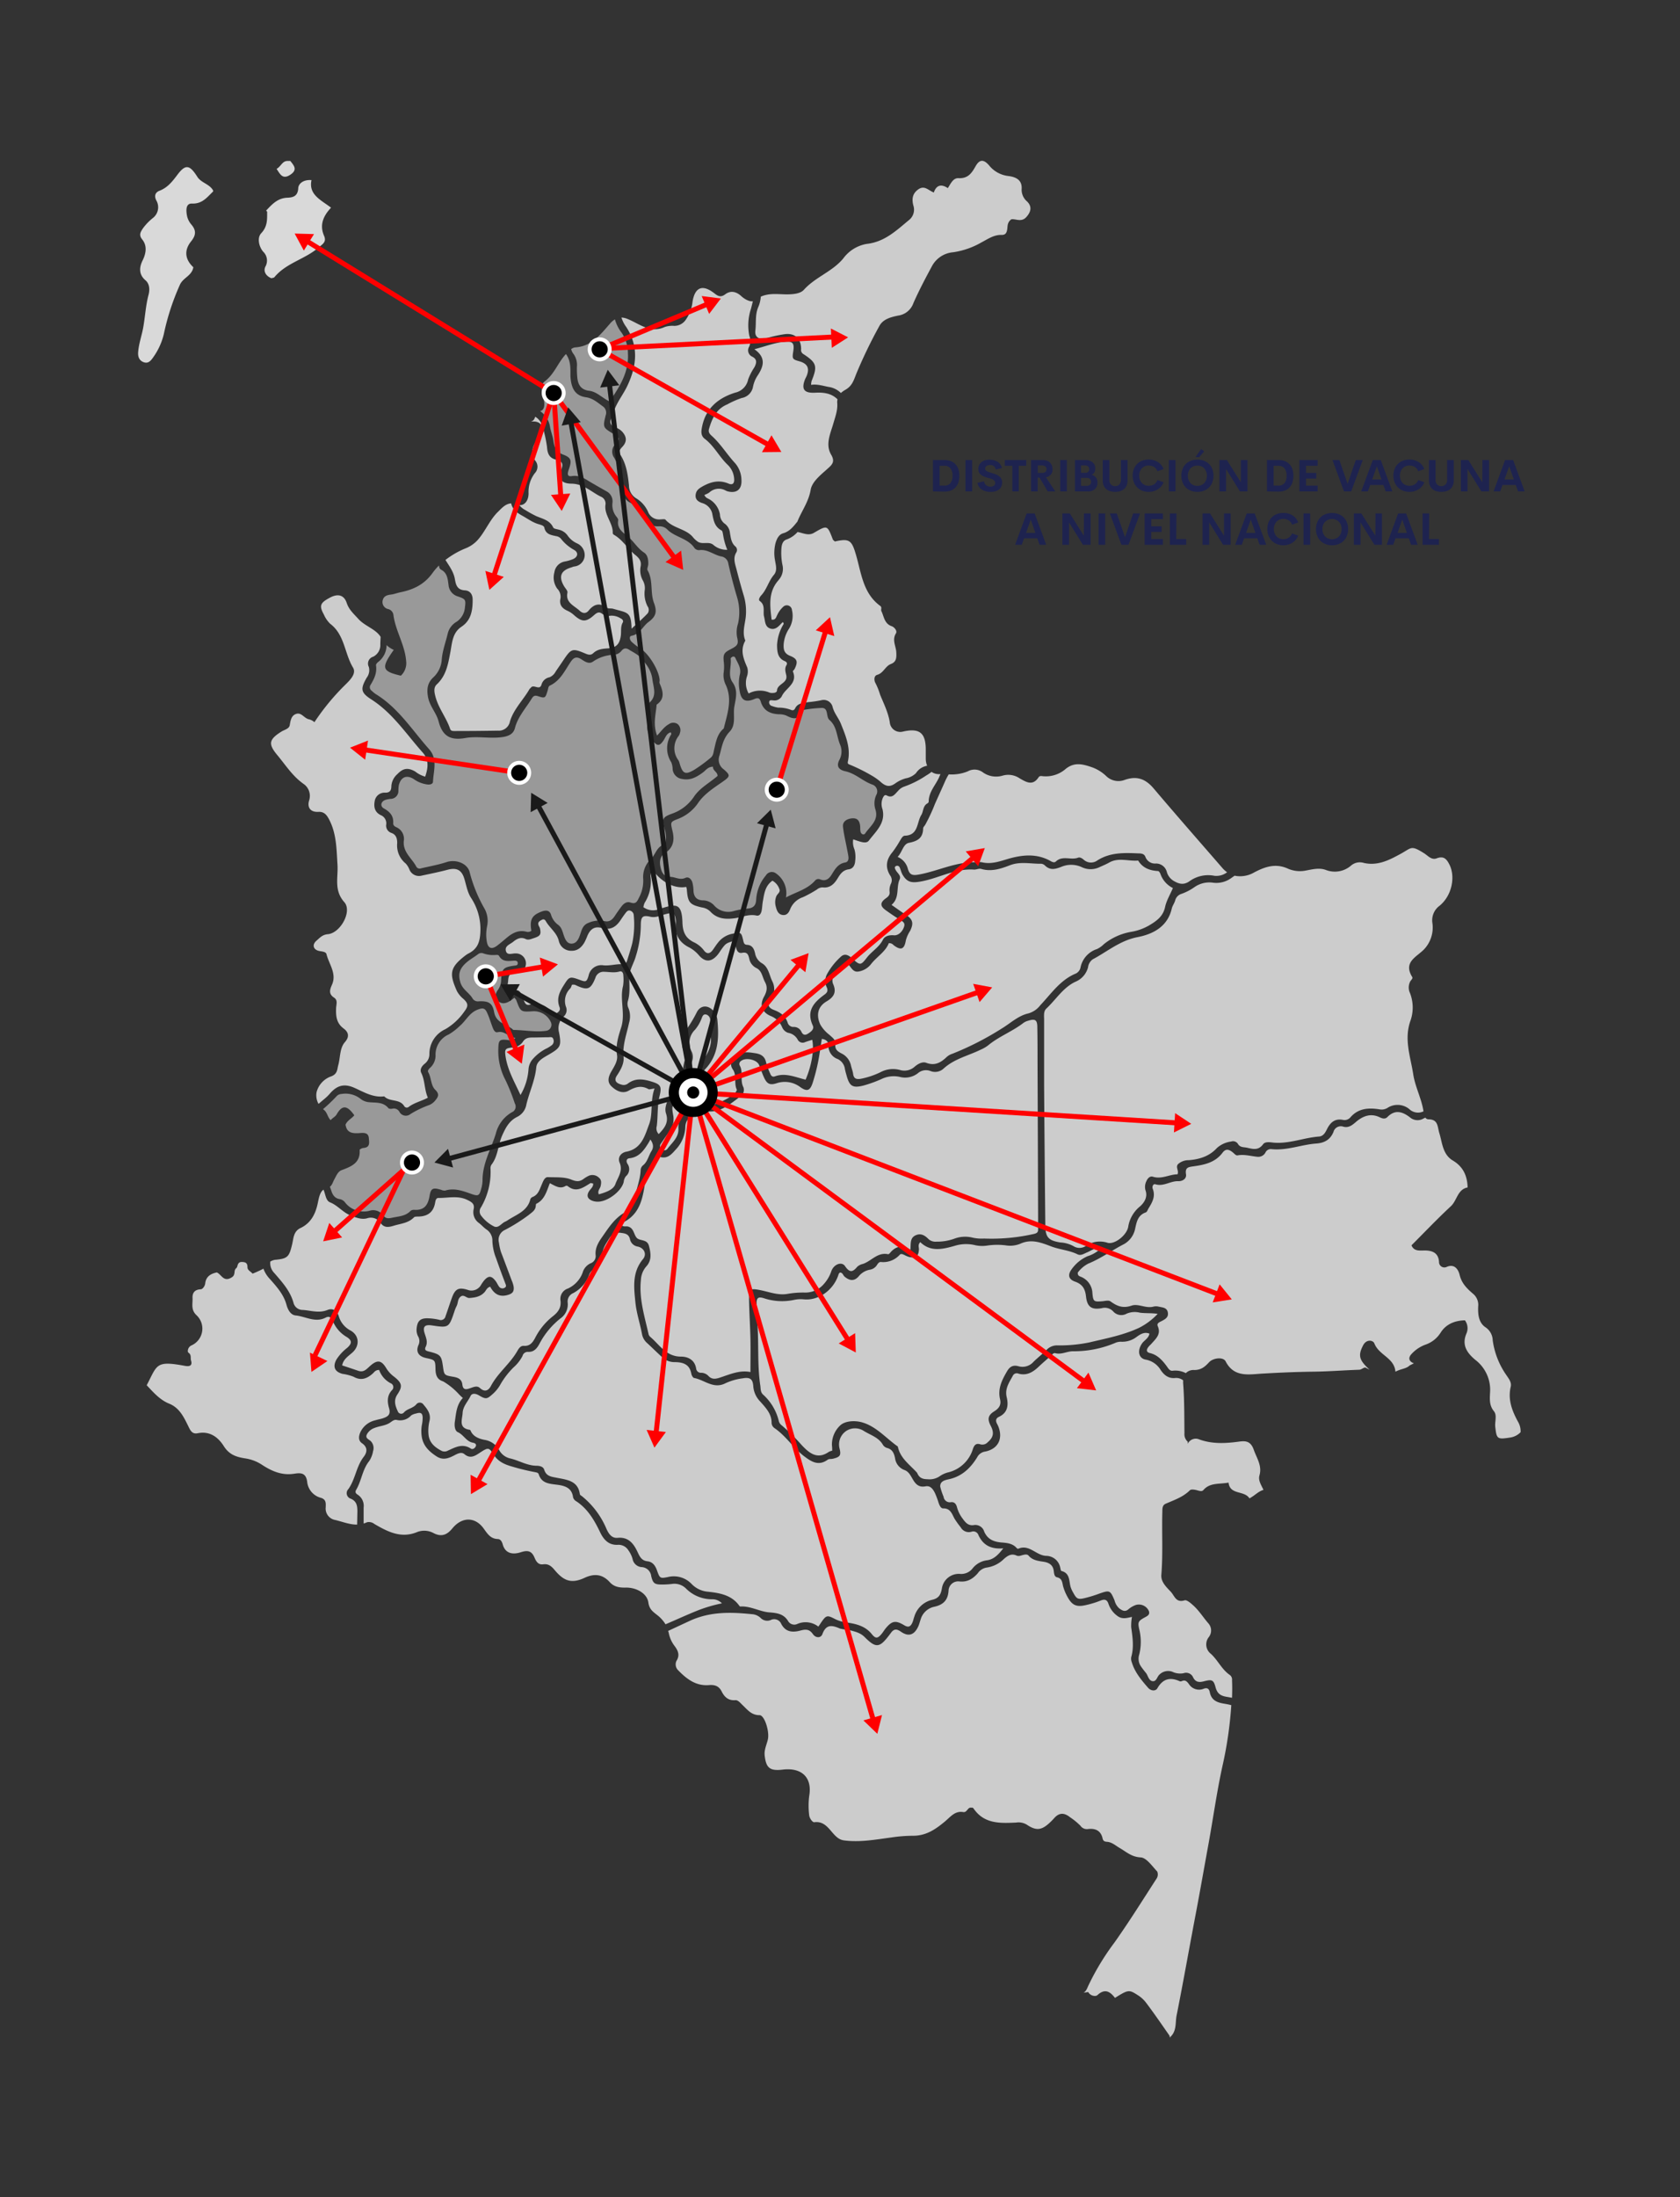 <svg id="Layer_1" data-name="Layer 1" xmlns="http://www.w3.org/2000/svg" width="506.36" height="661.95" viewBox="0 0 506.36 661.95">
  <rect x="0" y="0" width="506.36" height="661.95" fill="#333333" stroke="none"/>
  <defs>
    <style>
      .cls-1 {
        fill: #1e234f;
      }

      .cls-2 {
        fill: #ccc;
      }

      .cls-3 {
        fill: #999;
      }

      .cls-4 {
        fill: #d9d9d9;
      }

      .cls-5 {
        fill: red;
      }

      .cls-6 {
        fill: #fff;
      }

      .cls-7 {
        fill: #1a1a1a;
      }
    </style>
  </defs>
  <g>
    <g>
      <path class="cls-1" d="M281.2,148.06V138.6h3.42a5.25,5.25,0,0,1,2,.34,3.63,3.63,0,0,1,1.42,1,4.1,4.1,0,0,1,.84,1.49,6.79,6.79,0,0,1,0,3.86,4.1,4.1,0,0,1-.84,1.49,3.63,3.63,0,0,1-1.42,1,5.25,5.25,0,0,1-2,.34Zm2-1.74h1.36a2.32,2.32,0,0,0,1.91-.76,3.46,3.46,0,0,0,.63-2.23,3.43,3.43,0,0,0-.63-2.23,2.32,2.32,0,0,0-1.91-.77h-1.36Z"/>
      <path class="cls-1" d="M291,148.06V138.6h2v9.46Z"/>
      <path class="cls-1" d="M298.52,148.19a4.6,4.6,0,0,1-2.63-.72,2.93,2.93,0,0,1-1.28-2l2-.46a1.74,1.74,0,0,0,.63,1.19,2,2,0,0,0,1.32.42,1.69,1.69,0,0,0,1-.3,1,1,0,0,0,.39-.86.93.93,0,0,0-.33-.7,2.43,2.43,0,0,0-.67-.43c-.22-.08-.57-.2-1.06-.35l-.15,0-.6-.2a5.7,5.7,0,0,1-.56-.22,3.13,3.13,0,0,1-.55-.27,3.84,3.84,0,0,1-.46-.34,1.72,1.72,0,0,1-.38-.44,2.25,2.25,0,0,1-.23-.54,2.41,2.41,0,0,1-.09-.67,2.55,2.55,0,0,1,.44-1.49,2.79,2.79,0,0,1,1.19-1,4.38,4.38,0,0,1,1.71-.32,5.45,5.45,0,0,1,1.23.14,4.38,4.38,0,0,1,1.11.42,2.73,2.73,0,0,1,.88.78A2.92,2.92,0,0,1,302,141l-1.9.47a1.54,1.54,0,0,0-1.7-1.36,1.92,1.92,0,0,0-1.06.28.94.94,0,0,0-.41.83q0,.51.69.84a11.64,11.64,0,0,0,1.31.45l.63.2c.16.05.37.12.61.22a3.7,3.7,0,0,1,.6.3,4,4,0,0,1,.5.36,2.29,2.29,0,0,1,.42.47,2.69,2.69,0,0,1,.26.59,2.39,2.39,0,0,1,.1.73,2.78,2.78,0,0,1-.19,1.06,2.4,2.4,0,0,1-.52.81,3,3,0,0,1-.78.55,3.89,3.89,0,0,1-1,.33A5.42,5.42,0,0,1,298.52,148.19Z"/>
      <path class="cls-1" d="M309.31,138.6v1.73h-2.25v7.73h-1.94v-7.73h-2.26V138.6Z"/>
      <path class="cls-1" d="M315.79,148.06l-2.46-4.16h-.57v4.16h-2V138.6h3.43a3.92,3.92,0,0,1,1.38.22,2.4,2.4,0,0,1,.95.61,2.63,2.63,0,0,1,.54.89,3.31,3.31,0,0,1,.18,1.11,2.27,2.27,0,0,1-.52,1.55,2.56,2.56,0,0,1-1.48.82l2.84,4.26Zm-3-7.83v2.26h1.16c1,0,1.47-.38,1.47-1.13a1,1,0,0,0-.36-.83,1.71,1.71,0,0,0-1.11-.3Z"/>
      <path class="cls-1" d="M319.55,148.06V138.6h2v9.46Z"/>
      <path class="cls-1" d="M329,143.06a2.22,2.22,0,0,1,1.78,2.35,2.51,2.51,0,0,1-.76,1.94,3.1,3.1,0,0,1-2.21.71H324V138.6H327a3.48,3.48,0,0,1,2.31.68,2.38,2.38,0,0,1,.81,1.91,2.31,2.31,0,0,1-.28,1.13A1.85,1.85,0,0,1,329,143.06Zm-2-2.83h-1.19v2.23h1.28a1.19,1.19,0,0,0,.9-.32,1.13,1.13,0,0,0,.3-.82,1,1,0,0,0-.33-.79A1.38,1.38,0,0,0,327,140.23Zm.45,6.15a1.47,1.47,0,0,0,1.08-.34,1.12,1.12,0,0,0,.34-.85,1.21,1.21,0,0,0-.34-.88,1.56,1.56,0,0,0-1.12-.34h-1.6v2.41Z"/>
      <path class="cls-1" d="M336.07,148.19a4.81,4.81,0,0,1-1.46-.21,3.29,3.29,0,0,1-1.17-.62,2.76,2.76,0,0,1-.79-1.08,3.83,3.83,0,0,1-.28-1.53V138.6h2v5.88a2,2,0,0,0,.48,1.5,1.67,1.67,0,0,0,1.26.48,1.71,1.71,0,0,0,1.26-.49,2,2,0,0,0,.48-1.49V138.6h2v6.15a3.83,3.83,0,0,1-.29,1.53,2.67,2.67,0,0,1-.79,1.08,3.29,3.29,0,0,1-1.17.62A4.81,4.81,0,0,1,336.07,148.19Z"/>
      <path class="cls-1" d="M346.22,148.19a5.34,5.34,0,0,1-1.93-.35,4.31,4.31,0,0,1-1.53-1,4.22,4.22,0,0,1-1-1.53,5.25,5.25,0,0,1-.37-2,5.1,5.1,0,0,1,.63-2.57,4.26,4.26,0,0,1,1.72-1.7,5.23,5.23,0,0,1,2.49-.59,5,5,0,0,1,2.77.77,4.19,4.19,0,0,1,1.7,2.1l-1.83.67a2.64,2.64,0,0,0-1-1.28,3,3,0,0,0-1.62-.45,2.77,2.77,0,0,0-2.07.82,3,3,0,0,0-.81,2.23,3.07,3.07,0,0,0,.81,2.23,2.79,2.79,0,0,0,2.07.82,2.87,2.87,0,0,0,1.62-.46,2.6,2.6,0,0,0,1-1.28l1.83.67a4.21,4.21,0,0,1-1.7,2.11A5,5,0,0,1,346.22,148.19Z"/>
      <path class="cls-1" d="M352.3,148.06V138.6h2v9.46Z"/>
      <path class="cls-1" d="M360.89,148.19a5.19,5.19,0,0,1-2.48-.59,4.38,4.38,0,0,1-1.73-1.71,5.62,5.62,0,0,1,0-5.13,4.29,4.29,0,0,1,1.73-1.7,5.51,5.51,0,0,1,5,0,4.29,4.29,0,0,1,1.73,1.7,5.62,5.62,0,0,1,0,5.13,4.38,4.38,0,0,1-1.73,1.71A5.19,5.19,0,0,1,360.89,148.19Zm-2.07-2.63a2.81,2.81,0,0,0,2.07.83,2.78,2.78,0,0,0,2.07-.83,3.47,3.47,0,0,0,0-4.46,2.77,2.77,0,0,0-2.07-.82,2.8,2.8,0,0,0-2.07.82,3.47,3.47,0,0,0,0,4.46Zm1.49-7.84,1.71-2.41.93.66-1.48,1.75Z"/>
      <path class="cls-1" d="M374,138.6h2v9.46h-2.27l-4.19-6.76v6.76h-2V138.6h2.24l4.22,6.72Z"/>
      <path class="cls-1" d="M381.88,148.06V138.6h3.42a5.25,5.25,0,0,1,2,.34,3.63,3.63,0,0,1,1.42,1,4.1,4.1,0,0,1,.84,1.49,6.79,6.79,0,0,1,0,3.86,4.1,4.1,0,0,1-.84,1.49,3.63,3.63,0,0,1-1.42,1,5.25,5.25,0,0,1-2,.34Zm2-1.74h1.36a2.32,2.32,0,0,0,1.91-.76,3.46,3.46,0,0,0,.63-2.23,3.43,3.43,0,0,0-.63-2.23,2.32,2.32,0,0,0-1.91-.77h-1.36Z"/>
      <path class="cls-1" d="M397.14,140.33h-3.51v2.15h3.11v1.7h-3.11v2.14h3.51v1.74h-5.49V138.6h5.49Z"/>
      <path class="cls-1" d="M408.65,138.6h2.09l-3.49,9.46h-2.16l-3.48-9.46h2.08l2.48,7.17Z"/>
      <path class="cls-1" d="M417.66,148.06l-.69-1.95h-4l-.69,1.95h-2l3.49-9.46h2.4l3.48,9.46Zm-4.08-3.59h2.82l-1.41-4Z"/>
      <path class="cls-1" d="M424.81,148.19a5.34,5.34,0,0,1-1.93-.35,4.4,4.4,0,0,1-1.53-1,4.22,4.22,0,0,1-1-1.53,5.25,5.25,0,0,1-.37-2,5.1,5.1,0,0,1,.63-2.57,4.26,4.26,0,0,1,1.72-1.7,5.23,5.23,0,0,1,2.49-.59,5,5,0,0,1,2.77.77,4.19,4.19,0,0,1,1.7,2.1l-1.83.67a2.64,2.64,0,0,0-1-1.28,2.92,2.92,0,0,0-1.62-.45,2.77,2.77,0,0,0-2.07.82,3,3,0,0,0-.81,2.23,3.07,3.07,0,0,0,.81,2.23,2.8,2.8,0,0,0,2.07.82,2.87,2.87,0,0,0,1.62-.46,2.6,2.6,0,0,0,1-1.28l1.83.67a4.21,4.21,0,0,1-1.7,2.11A5,5,0,0,1,424.81,148.19Z"/>
      <path class="cls-1" d="M434.39,148.19a4.86,4.86,0,0,1-1.46-.21,3.17,3.17,0,0,1-1.16-.62,2.67,2.67,0,0,1-.79-1.08,3.83,3.83,0,0,1-.29-1.53V138.6h2v5.88a2,2,0,0,0,.47,1.5,1.7,1.7,0,0,0,1.26.48,1.73,1.73,0,0,0,1.27-.49,2,2,0,0,0,.48-1.49V138.6h2v6.15a3.83,3.83,0,0,1-.28,1.53,2.76,2.76,0,0,1-.79,1.08,3.25,3.25,0,0,1-1.18.62A4.81,4.81,0,0,1,434.39,148.19Z"/>
      <path class="cls-1" d="M446.81,138.6h2v9.46H446.5l-4.19-6.76v6.76h-2V138.6h2.25l4.21,6.72Z"/>
      <path class="cls-1" d="M457.55,148.06l-.69-1.95h-4l-.69,1.95h-2l3.48-9.46h2.41l3.48,9.46Zm-4.09-3.59h2.83l-1.41-4Z"/>
      <path class="cls-1" d="M313.34,164.14l-.69-1.95h-4l-.69,1.95h-2l3.48-9.45h2.41l3.48,9.45Zm-4.09-3.59h2.82l-1.4-4Z"/>
      <path class="cls-1" d="M326.71,154.69h2v9.45H326.4l-4.19-6.76v6.76h-2v-9.45h2.24l4.22,6.72Z"/>
      <path class="cls-1" d="M331.11,164.14v-9.45h2v9.45Z"/>
      <path class="cls-1" d="M341.54,154.69h2.08l-3.49,9.45H338l-3.48-9.45h2.08l2.49,7.16Z"/>
      <path class="cls-1" d="M350.53,156.41H347v2.15h3.11v1.71H347v2.14h3.51v1.73H345v-9.45h5.49Z"/>
      <path class="cls-1" d="M354.52,162.41h3v1.73h-4.93v-9.45h2Z"/>
      <path class="cls-1" d="M368.92,154.69h2v9.45h-2.27l-4.19-6.76v6.76h-2v-9.45h2.25l4.21,6.72Z"/>
      <path class="cls-1" d="M379.66,164.14l-.69-1.95h-4l-.68,1.95h-2l3.48-9.45h2.4l3.48,9.45Zm-4.09-3.59h2.82l-1.41-4Z"/>
      <path class="cls-1" d="M386.8,164.28a5.24,5.24,0,0,1-1.92-.35,4.59,4.59,0,0,1-1.54-1,4.39,4.39,0,0,1-1-1.54,5.44,5.44,0,0,1-.36-2,5.23,5.23,0,0,1,.62-2.57,4.35,4.35,0,0,1,1.73-1.7,5.19,5.19,0,0,1,2.48-.58,5,5,0,0,1,2.78.76,4.15,4.15,0,0,1,1.69,2.11l-1.83.67a2.63,2.63,0,0,0-1-1.28,3,3,0,0,0-1.63-.46,2.81,2.81,0,0,0-2.07.83,3.44,3.44,0,0,0,0,4.45,2.77,2.77,0,0,0,2.06.83,2.87,2.87,0,0,0,1.62-.46,2.64,2.64,0,0,0,1-1.28l1.83.67a4.24,4.24,0,0,1-1.69,2.11A5,5,0,0,1,386.8,164.28Z"/>
      <path class="cls-1" d="M392.88,164.14v-9.45h2v9.45Z"/>
      <path class="cls-1" d="M401.48,164.28a5.12,5.12,0,0,1-2.49-.6,4.26,4.26,0,0,1-1.72-1.7,5.56,5.56,0,0,1,0-5.14,4.33,4.33,0,0,1,1.72-1.7,5.61,5.61,0,0,1,5,0,4.33,4.33,0,0,1,1.72,1.7,5.56,5.56,0,0,1,0,5.14,4.26,4.26,0,0,1-1.72,1.7A5.11,5.11,0,0,1,401.48,164.28Zm-2.07-2.63a3,3,0,0,0,4.14,0,3.06,3.06,0,0,0,.81-2.24,3,3,0,0,0-.81-2.22,3,3,0,0,0-4.14,0,3,3,0,0,0-.81,2.22A3.06,3.06,0,0,0,399.41,161.65Z"/>
      <path class="cls-1" d="M414.58,154.69h1.95v9.45h-2.27l-4.19-6.76v6.76h-2v-9.45h2.25l4.22,6.72Z"/>
      <path class="cls-1" d="M425.31,164.14l-.69-1.95h-4l-.69,1.95h-2l3.48-9.45h2.41l3.48,9.45Zm-4.08-3.59h2.82l-1.41-4Z"/>
      <path class="cls-1" d="M430.7,162.41h3v1.73h-4.93v-9.45h2Z"/>
    </g>
    <g>
      <g>
        <g>
          <path class="cls-2" d="M268.8,188.68c-2.27-.77-2.33-2.89-3.14-4.54-.23-.47.25-1.15-.34-1.58-5.19-3.78-5.7-9.82-7.29-15.29-1.31-4.55-2-5.11-6.4-4.13-.21-.21-.52-.39-.62-.64-1.68-4.37-1.64-4.32-5.76-1.93-1.6.92-3.23,0-4.86-.29a8,8,0,0,1-3.32,2.26c-1.13.38-1.44,1.48-1.54,2.58a18.32,18.32,0,0,0,.3,5.07,5,5,0,0,1-1.07,4.46l-.2.25c-3.07,3.55-2.47,7.65-2,11.78,1.22.19,1.34-.72,1.66-1.3a7.72,7.72,0,0,1,1.84-2.56,1.55,1.55,0,0,1,2.64,1,7.37,7.37,0,0,1-.84,5.52,10,10,0,0,0-1.66,4.76c-.08,1.59.13,2.78,1.95,3.5,2.22.89,2.39,1.83,1.34,3.95-.14.27-.57.6-.51.75,1.54,3.68-2.26,5-3.34,7.46A2.49,2.49,0,0,1,233,211c-.5,0-1.13-.23-1.18.59a1.14,1.14,0,0,0,.92,1.14,9.21,9.21,0,0,0,1.84.47,10.3,10.3,0,0,1,3.73.63c.53.26,1,.24,1.32-.37.77-1.63,2.35-1.61,3.79-1.9a36.24,36.24,0,0,0,4.07-.58,2.77,2.77,0,0,1,3.46,2c.48,1.92,1.81,3.35,2.49,5.06,1.43,3.57,3,7.24,2.14,11.27-.17.74,0,.88.6,1.09a53,53,0,0,1,6.94,3.49,16.26,16.26,0,0,1,2.54,1.89c1.53,1.26,2.67,1.33,4.22.21A10,10,0,0,1,273,234.5a5.82,5.82,0,0,0,3.08-1.57,5,5,0,0,1,3.37-2.22,5.57,5.57,0,0,1-.42-2c0-1,0-1.91,0-2.86,0-5.11-1.94-6.6-7-5.41a3.17,3.17,0,0,1-3.85-2.86c-.46-2.91-1.8-5.56-2.9-8.25a20.71,20.71,0,0,0-1.44-3.59c-.35-.56-.57-2.11.57-2.43,1.89-.53,2.4-2.61,4.12-3.26s1.68-2,1.62-3.49c-.08-1.9-1.37-3.74-.09-5.77C270.5,190,269.47,188.9,268.8,188.68Z"/>
          <path class="cls-2" d="M275.94,372.19c1.64-.77,2.87.05,3.95,1.16a3.15,3.15,0,0,0,2.34.74,15.44,15.44,0,0,0,5.31-.86,9.26,9.26,0,0,1,5.61-.35,12.58,12.58,0,0,0,3.48.27,57.59,57.59,0,0,0,15.09-1.41c.75-.19,1.15-.45,1.17-1.19,0-.95,0-1.91,0-2.86q-.07-23.55-.17-47.1c0-3.72,0-7.43-.07-11.14,0-2.17-.65-2.58-2.7-1.94a4.54,4.54,0,0,0-1.45.65c-3.36,2.61-7.43,4.09-10.71,6.82a10.76,10.76,0,0,1-2.19,1.26c-3.78,1.85-8,2.75-11.25,5.75a3.77,3.77,0,0,1-3.9.69,3.73,3.73,0,0,0-3.84.7,6.27,6.27,0,0,1-5.45,1.06,8.49,8.49,0,0,0-5.55.69,38.2,38.2,0,0,1-5.37,1.93c-3.29.83-4.22.19-5.11-3.15-.17-.61-.35-1.22-.47-1.84a3.86,3.86,0,0,0-2.17-3,4.19,4.19,0,0,1-2.79-4.19c0-1-.68-1.72-2-1.87-.16,1-.34,2.07-.49,3.11a57.67,57.67,0,0,1-2.3,10.22c-.79,2.35-1.74,2.56-3.68,1.2a7.74,7.74,0,0,0-7.12-1.19c-2,.65-2.89.28-3.8-1.66-.58-1.25-1-2.58-1.52-3.84-.7-1.64-4.08-2.35-5.45-1.19a1.05,1.05,0,0,0-.36,1.4c1.11,2,0,4.41,1.08,6.5a2.37,2.37,0,0,1-1,2.84c-3.38,2.51-6.62,5.5-11.4,4.14-.53-.16-1.08-.38-1.48,0-1.41,1.49-3.54,2.41-3.61,4.95a10.43,10.43,0,0,1-2.88,6.83c-1.35,1.52-2.5,2.88-4.76,2.24-.53-.15-1.26-.14-1.39.4-.56,2.34-2.59,3.85-3,6.49-.71,5.06-1.41,10.46-7.07,13-.12.06-.13.35-.19.54.52.76,1.36.37,2,.54,1.77.46,1.69,2.29,2.59,3.36s3.16.36,3.71,2.41c.6,2.24.93,4.4-.81,6.28a6.69,6.69,0,0,0-1.6,4.05c-.6,5.62,1.1,10.91,2.3,16.27a1.56,1.56,0,0,0,.46.82c2.84,2.37,4.78,6,9.3,6,2.17,0,4.17,1,4.59,3.58a1.42,1.42,0,0,0,1.54,1.29,3.11,3.11,0,0,1,2.25,1.05c1,1,2.12.81,3.25.45,3.08-1,6.05-2.38,9.33-1.72,0-3.55.06-6.72,0-9.89-.09-4.13-.38-8.26-.43-12.4,0-2.75.46-2.95,3.23-2.42s5.5,1.69,8.44,1.15a27.45,27.45,0,0,1,5-.39,7.31,7.31,0,0,0,5.9-2.59,10.87,10.87,0,0,0,2.21-3.77c.71-2.14,3.13-3.09,4.14-1.62,1.37,2,2.28,1.93,3.68.23a3.68,3.68,0,0,1,1.68-.86c2.6-.84,4.45-3.64,7.65-2.93.14,0,.39-.18.52-.34,1.63-2,3.61-2.64,6.19-1C274.56,374.62,274.23,373,275.94,372.19Z"/>
          <path class="cls-2" d="M222,171.58c.65,2.56,1.35,5.12,2.11,7.66a16.48,16.48,0,0,1,.63,6.91c-.29,2.27-1.07,4.55-.09,6.85-1.63,2.84-.58,5.44.58,8.11a4.44,4.44,0,0,1-.14,2.82,6.36,6.36,0,0,0,.56,5,7.26,7.26,0,0,1,6.29-.26,2.9,2.9,0,0,0,1.25.08c.44,0,1-.28,1-.69.09-2.06,3.27-2.17,2.8-4.58-.2-1-.59-2,.06-3.1.35-.57,0-1-.56-1.21-2.15-.94-2.25-2.85-2.28-4.82a13.35,13.35,0,0,1,2-6.38c-.13-.57-.25-.6-.46-.38-1,1-1.91,2.23-3.47,1.81-1.79-.49-1.63-2.27-2-3.67s.5-3.39-1.27-4.65c-.53-.37,0-1.22.4-1.68,1.71-1.8,2.24-4.32,3.84-6.2,1.09-1.28.59-2.86.36-4.29a12,12,0,0,1,.16-5.36c.38-1.26,1-2.51,2.27-2.88,1.9-.54,3-1.92,4.13-3.32l.16-.18c1.26-3.19,3.37-5.91,4-9.56.43-2.61,3.3-4.73,5.48-6.73,1.21-1.1,1.8-2,.72-3.86-1.86-3.13-.21-6.43.66-9.48.58-2,1.33-4,1.16-6.07a3.3,3.3,0,0,1,.09-1.15c-1.86-1.88-4.32-2.15-6.85-2-3.17.14-4.1-1-3-3.91.15-.4.38-.76.54-1.16.95-2.34.24-3.73-2.27-4.42-2-.56-2.12-.74-1.79-2.84.42-2.64-.11-3.27-2.7-3-3,.28-5.73,1.38-9,2.23,3.69,2.56,2.75,5.31.87,8.09a9.46,9.46,0,0,0-1.28,3.23,4.18,4.18,0,0,1-3.4,3.37,26.85,26.85,0,0,0-4.35,1.92c-3.31,1.37-4.57,4.19-5.5,7.34-.31,1,.17,1.57.83,2.16,2.69,2.42,4.56,5.56,7,8.19a7.9,7.9,0,0,1,1.93,5c.2,2.85-1.38,4.21-4.1,3.53a3.1,3.1,0,0,1-.6-.23,4.2,4.2,0,0,0-5,.58,6.11,6.11,0,0,1-1.45.7c.31,1,1.26,1.1,1.87,1.56A6.65,6.65,0,0,1,217,155a3.54,3.54,0,0,0,1.58,2.88,3.92,3.92,0,0,1,1.44,2.76c.27,1.45.38,2.92,1.63,4a1.4,1.4,0,0,1,.29,1.77C220.87,168.12,221.54,169.86,222,171.58Z"/>
          <path class="cls-2" d="M199.16,344.62a1.26,1.26,0,0,0,1.93,1.6c1.39-1.92,3.54-3.46,3.39-6.24a6.28,6.28,0,0,1,2.71-5.45c.66-.52,1.18-1.22,1.82-1.77a3,3,0,0,0,1.06-3.11c-.21-1-.26-2.1-.39-3.15A8.09,8.09,0,0,1,211.4,320c2-2.49,3.5-5.35,2.65-8.76,0-1.31,0-2.58,0-3.85a1.7,1.7,0,0,0-1.16-1.72c-1-.26-1.2.64-1.47,1.29a11.71,11.71,0,0,1-1.93,3.27,5.5,5.5,0,0,0-1.1,6.44,3.85,3.85,0,0,1,.3,2.78,25.52,25.52,0,0,0-.93,7.82,4.23,4.23,0,0,1-2.52,4.07c-2.68,1.42-2.88,1.63-2.36,4.53A6.28,6.28,0,0,1,201.7,341C200.82,342.16,200,343.37,199.16,344.62Z"/>
          <path class="cls-2" d="M151.36,342.09c-1.29,2.89-1.22,6.26-3.26,8.85a2,2,0,0,0-.25,1.23A21.14,21.14,0,0,1,145,363.71a2.11,2.11,0,0,0,.11,2.66,10.88,10.88,0,0,0,3.91,3.19c1.32.48,2.16-1.07,3.3-1.52a5.17,5.17,0,0,0,.82-.48c2.6-1.69,5.84-2.68,6.71-6.25a1.17,1.17,0,0,1,.64-.67c1.71-.64,2.12-2.21,2.75-3.66.42-.94.85-2.38,1.92-2.33,2.36.1,4.93-.11,7,.73,1.54.61,2.46.71,3.68-.16a9.67,9.67,0,0,1,1.65-1,2.8,2.8,0,0,1,3,.57c.86.67.76,1.61.53,2.61-.18.75-1,1.38-.54,2.43,2.06-.58,4.39-1.36,5-3.08.7-2,2.37-3.9,1.28-6.45-.66-1.52.31-3,2.05-3.32,4.61-.9,5.55-4.86,6.84-8.27,1.22-3.24.25-6.92,1.63-10.76-1,.12-1.54.34-1.83.18-2.16-1.22-4-.64-6,.49-1.83,1-3.72.06-5.18-1.36s-.79-3.12.09-4.62,1.88-3.08,1.62-4.73c-.49-3,.4-5.67,1.25-8.37,1.31-4.13-.48-8.36.56-12.5a12.33,12.33,0,0,0,.08-3.16c0-.7-.35-1.41-1.11-1.19-1.59.47-3.14.12-4.71.09a2.52,2.52,0,0,0-2.6,1.85c-1.43,3.52-2.37,3.81-5.76,2.26a1.69,1.69,0,0,0-1.33-.17,3.54,3.54,0,0,1-.45,1.05,5.26,5.26,0,0,0-1.24,5.79,2.59,2.59,0,0,1-.93,2.83,4.83,4.83,0,0,0-1.26,4.6c.8,4.17.51,4.66-3.2,6.81-1.55.9-3.46,1.88-3.64,3.74-.39,4-2.12,7.51-3,11.29a5.08,5.08,0,0,1-2.73,3.65C153.47,337.67,152.39,339.79,151.36,342.09Z"/>
          <path class="cls-2" d="M188.47,365.2a5.55,5.55,0,0,0,2.86-4.3c.49-2.8,1.65-5.47,1.76-8.37a2,2,0,0,1,.66-1.39c1.44-1.11,1.69-2.9,2.59-4.31.64-1,.71-2.08-.31-3.52-.3.53-.44.81-.6,1.07-1.36,2.19-2.78,4.26-5.69,4.58-.94.11-1.1.86-.62,1.67a2.77,2.77,0,0,1-.46,3.74,3.24,3.24,0,0,0-.67,1.73c-.7,2.91-5.12,6.15-8.09,5.94a4.53,4.53,0,0,1-1.54-.34c-1.32-.58-1.61-1.54-.82-2.8.46-.74,1.31-1.28,1.25-2.31-.43-.08-.69-.21-.83-.13-2.17,1.31-4.29,3-6.9.85a.67.67,0,0,0-.6,0c-1.64,1-3,.05-4.74-.84-.95,2.42-1.57,5-4.06,6.2-.13.06-.15.38-.17.59-.07,1.36-1.11,1.95-2,2.69a52.06,52.06,0,0,1-7.25,4.58,3.27,3.27,0,0,0-1.85,3.88,16.6,16.6,0,0,0,.6,2.78c1.1,2.86,2.17,5.74,3.25,8.61a8.63,8.63,0,0,1,.57,1.81c.2,1.62-.4,2.18-2,2.6-2.5.64-4-.58-5.06-2.54-1,.26-1.2,1.06-1.67,1.59-1.23,1.4-2.88,1.68-4.59,1.8-.93.06-1.68-1.18-2.65-.42s-.73,1.95-1.23,2.87A9.47,9.47,0,0,0,137,395c-1.71,5.08-1.71,5.08-6.85,4.32-2.12-.31-2.81.37-2.15,2.42.42,1.34,1,2.59.32,4-.52,1.05.17,1.26,1,1.46,3.44.87,3.72,1.17,4.19,4.48.36,2.56.34,2.66,3,3.1,1.53.25,2.66.7,2.85,2.38s1.17,1.49,2.3,1.1,2.14-.87,3-.07c1.51,1.38,2.61.69,3.31-.63,2.12-4,5.81-6.71,8-10.61.43-.77,1-1.54,1.92-1.47,2,.14,2.8-1.25,3.54-2.66a19.66,19.66,0,0,1,5.26-6.3c1.55-1.21,2.47-2.56,2.26-4.56a3.3,3.3,0,0,1,2.22-3.75,8.51,8.51,0,0,0,4.43-4.77,4.44,4.44,0,0,1,2.38-2.82,2.3,2.3,0,0,0,1.54-2.51c-.18-2.18.88-3.88,2.05-5.54C183.53,369.76,185.35,366.89,188.47,365.2Z"/>
          <path class="cls-2" d="M160.77,318.87a13.46,13.46,0,0,1,3.74-2.88,9.39,9.39,0,0,0,1.87-1.15,1.59,1.59,0,0,0,.4-1.75c-.25-.85-1-.59-1.57-.58-1.47,0-3,.06-4.42.07-1.28,0-2.42,0-3.25,1.37a4,4,0,0,1-3.25,1.66c-2,.21-2.22.55-1.92,2.6.59,4.14,2.67,7.68,4.51,11.69a17.64,17.64,0,0,0,2.41-7.66A5.23,5.23,0,0,1,160.77,318.87Z"/>
          <path class="cls-2" d="M327.77,378.48a9.68,9.68,0,0,0,4-2.36c-1.85-.25-2.85.67-4,1.15s-2,1.12-3,.63c-2.5-1.23-5.29-1.39-7.85-2.35-3.05-1.15-6.05-2.39-9.43-.82a8.15,8.15,0,0,1-4.38.47,20.61,20.61,0,0,0-5.71.09,9.89,9.89,0,0,1-3.79-.21,11.54,11.54,0,0,0-5.94.29c-3.56,1-7.21,1.88-10.29-1.14-.81.79-.37,1.55-.41,2.26-.13,2-.93,2.63-2.88,2.23a6.69,6.69,0,0,1-1.45-.59c-.5-.23-1.07-.53-1.47-.08a6.67,6.67,0,0,1-5.71,2.16c-.57,0-.89.53-1.2,1a3.08,3.08,0,0,1-2.08,1.33,5.63,5.63,0,0,0-3.43,2.07c-1.29,1.42-2.67,1.31-4.2,0-.46-.39-.55-1.2-1.34-1.22-.44.2-.47.63-.61,1-1.63,4.55-6.16,7.6-10.51,7.06a9.7,9.7,0,0,0-2.84.2,17.41,17.41,0,0,1-8.77-.44c-2-.68-2.52-.23-2.45,1.82.1,2.86.3,5.71.4,8.57.19,5.29-.06,10.6.73,15.87.14.92,0,1.84.77,2.64a15.54,15.54,0,0,1,4.8,8,2.26,2.26,0,0,0,.86,1.3,61.9,61.9,0,0,1,6.07,6c2.25,2.39,4.69,4.43,8.17,2a4.27,4.27,0,0,1,1-.35c0-.53,0-1-.08-1.56a7.89,7.89,0,0,1,2.44-6c1.43-1.4,4.29-1.6,6.55-1,4.4,1.23,7.29,4.81,10.87,7.31.69,3.52,3.57,5.44,5.76,7.86a1.08,1.08,0,0,1,.15.28c.6,1.32,1.57,1.7,3.05,1.71a5.44,5.44,0,0,0,3.81-1,7.63,7.63,0,0,1,2.61-1.11,10.33,10.33,0,0,0,7.23-6.95c.4-1.18.91-1.88,2.28-1.45a2.17,2.17,0,0,0,2.23-.66c1.76-1.5,1.93-2.91.87-4.94s-.79-3.19,1.08-4.35c1.5-.94,2.13-2,1.74-3.64-.75-3.18.58-5.79,2.09-8.39.78-1.36,1.76-2,3.38-1.57a4.41,4.41,0,0,0,4.63-1.33c1.28-1.26,2.72-2.36,4-3.65a4.29,4.29,0,0,1,3.37-1.27,45,45,0,0,0,9.43-.9c5.06-1.21,10.19-2.16,15-4.4a20,20,0,0,0,5.61-4.21c-1.84-.29-3.62-.12-5.35-.35a6.24,6.24,0,0,0-4,.29,3.25,3.25,0,0,1-4.08-.7,3.47,3.47,0,0,0-3.43-.95c-3.11.55-4.39-.41-4.74-3.51-.25-2.23-1-3.68-3.31-4.49-2-.7-2.26-2.08-1-3.76A11.74,11.74,0,0,1,327.77,378.48Z"/>
          <path class="cls-2" d="M346.45,401.8c-1.52-.61-2.7.16-3.8.93a7.11,7.11,0,0,1-4.74,1.51,4.11,4.11,0,0,0-1.84.38,31.89,31.89,0,0,1-12.67,2.49c-1.8,0-3.46,1.07-5.33.58-.54-.14-.93.39-1.32.75-1.25,1.15-2.55,2.24-3.78,3.41-1.7,1.6-3.55,2.68-6,2a1.3,1.3,0,0,0-1.66.56c-1.06,2-2.51,3.9-1.89,6.52.57,2.38.35,4.68-2.32,5.93-1,.46-1.06,1.22-.58,2.12a6.78,6.78,0,0,1,.41.86c1.42,3.67-.13,6.72-4,7.49a3.23,3.23,0,0,0-2.4,1.71c-2,3.27-4.6,5.77-8.54,6.63-1.14.25-2.73.57-2.59,2.27a19.31,19.31,0,0,0,1,3,1.89,1.89,0,0,0,2.28,1.63c1-.09,1.5.56,1.75,1.49a9.87,9.87,0,0,0,1.66,3.4c.91,1.24,1.71,2.33,3.56,2a2.79,2.79,0,0,1,3,2c1.05,2.37,2.92,3.08,5.32,3.27,1.54.12,3.2.28,4.38,1.58.13.15.41.36.52.31,3.37-1.5,5.45,2.08,8.52,2.13a4.35,4.35,0,0,1,4.14,3.41c.11.4.18,1.09.38,1.14,2.45.61,2.3,2.68,2.69,4.5a7.88,7.88,0,0,0,.85,2c1.08,2,1.46,2.2,3.8,1.6a38.21,38.21,0,0,0,3.94-1.22c3.27-1.16,3.44-1.11,4.74,2a4.75,4.75,0,0,0,1.44,2.42c.9.63,1.73,1.16,2.81.19a7.09,7.09,0,0,1,2.19-1.25,3.29,3.29,0,0,1,3.9,1.83c.38,1.1-.39,1.47-1.18,1.9-2.13,1.14-2.17,1.51-1.71,3.64a15.89,15.89,0,0,1,0,7.54,4.09,4.09,0,0,0,.52,3.62c.48.7,1,1.35,1.53,2s.78,2.23,1.89,2.42c1.28.23,1.4-1.36,2.18-2a3.7,3.7,0,0,1,3.83-.83,5.5,5.5,0,0,0,3.39.45,2.3,2.3,0,0,1,2.91,1.29c.71,1.4,1.78,1.53,3.21,1.15,2.41-.63,2.93-.48,3.52,1.75s1.81,2.7,3.82,3l1.16.21c.06-1.75.08-3.51,0-5.27a1.71,1.71,0,0,0-.65-1.59c-2.43-1.65-3.6-4.44-5.72-6.38a3.56,3.56,0,0,1-.62-5.06,3.22,3.22,0,0,0-.11-4.09c-1.58-1.81-2.84-3.89-4.66-5.51-.8-.71-1.9-1.66-2.55-1.46-2.64.82-3-1.38-4.19-2.63-1.41-1.48-3-3-2.8-5.11.51-6.37.11-12.74.3-19.1,0-.79,0-1.79.93-2.23,2.58-1.14,5.27-2,7.37-4.09.38-.37,1.48-.19,2.17,0s1.45.45,1.89-.06c2-2.32,4.83-1.72,7.59-2.25.45,3.84,4.73,2.25,6.3,4.75,1.6-.83,2.61-2.08,4.23-2.56-.74-1.58-1.64-2.85-1.21-4.37.83-2.93-.81-5.14-1.72-7.72-1-2.86-2.76-2.67-4.65-2.42-4,.53-7.92.71-11.78-.69A2.64,2.64,0,0,0,358,435v-.63a3,3,0,0,1-1-2.55c-.06-5,0-10-.39-14.95a6.3,6.3,0,0,1,0-1,3.4,3.4,0,0,0-2.26-.72c-2.06.26-3.4-.76-4.5-2.36a6.62,6.62,0,0,0-4.52-3.16c-2.17-.37-2.6-2.68-1.15-4.82C344.83,403.81,346.17,403.28,346.45,401.8Z"/>
          <path class="cls-2" d="M393.63,262.27a9,9,0,0,1-5.39-.54c-3.75-1.74-7-.58-10.2,1.1a8.4,8.4,0,0,1-5.93,1c-.33.24-.68.48-1,.71a7.65,7.65,0,0,1-5.42,1.41,7.78,7.78,0,0,0-5.72,1.36,16.25,16.25,0,0,1-3.88,2,2.77,2.77,0,0,0-1.89,2c-.23.8-.78,1.52-1,2.33-1.23,5.52-5.63,7.78-10.29,8.69-5.28,1-9.11,4.34-13.56,6.7a3.45,3.45,0,0,0-1.41,2.4,6.45,6.45,0,0,1-3.79,4.35c-3.72,1.74-5.86,5.36-8.77,8.08-.9.83-.68,2.17-.68,3.34,0,6.69,0,13.37,0,20.06q.15,20.83.36,41.69c0,3.74.82,4.79,4.54,5.38a9.37,9.37,0,0,1,3.94,1.1,3.37,3.37,0,0,0,3.86-.14,7.42,7.42,0,0,1,6.37-.88c2.08.66,5.72-2.14,6.26-4.68a9.9,9.9,0,0,1,3.45-6.16c1.09-.89,2.59-2.72,1.78-4.93a3.84,3.84,0,0,1,.28-2.8c.37-.87,1.09-1.59,1.94-1.32,2.65.85,5-.72,7.42-.72.52-1.1-.71-2.18.21-3.11a4.72,4.72,0,0,1,3.2-1.15c3.23-.26,6.17-1.16,8.47-3.66a7.85,7.85,0,0,1,4.28-1.95,1.75,1.75,0,0,1,2,.61c.7,1.28,1.84,1,2.95,1.28,1.84.43,3.34.76,4.7-1.09.62-.83,2-.6,3-.49,4.76.47,9.19-1.47,13.83-1.82,1.34-.1,1.91-1.2,2.44-2.26,1-2,2.38-3.24,4.79-2.76a2.32,2.32,0,0,0,2.29-.81c2.4-2.74,5.52-2.88,8.76-2.36a3.35,3.35,0,0,0,2.37-.44,5.55,5.55,0,0,1,6.56.35,3.81,3.81,0,0,0,4.3.69c-.58-3.84-2.51-7.33-3.1-11.2-.84-5.42-2.87-10.58-.76-16.31a12,12,0,0,0-.39-8.56,4,4,0,0,1,.15-2.87c.21-.54,1-1.05.7-1.54-2.77-4.48,1.27-6,3.53-8.29a9.58,9.58,0,0,0,2.55-8,5.4,5.4,0,0,1,2.16-5.17c3.77-3.09,4.8-8.74,3-12.36-.89-1.77-1.75-2.72-3.87-1.93-1.59.59-2.62-.8-3.81-1.54-4-2.49-3.65-1.67-7.06.19s-6.89,3.69-11.1,2.73a4.05,4.05,0,0,0-3.86.82,7.45,7.45,0,0,1-7.57,1.3C397.58,261.36,395.54,261.93,393.63,262.27Z"/>
          <path class="cls-3" d="M200.39,257.06c-1.55,1-1.64,2.62-1.31,4.18s1,2.94,2.85,2.93c1.55,0,2.95,1.09,4.64.32,1-.47,1.82.4,2.12,1.39a11.07,11.07,0,0,1,.33,2.51c.11,1.73.87,2.76,2.71,2.87a4.69,4.69,0,0,1,3.43,1.43,5.66,5.66,0,0,0,6.05,1.78,23.4,23.4,0,0,1,4-.72c1.83-.12,2.64-.94,2.71-2.77a12.44,12.44,0,0,1,2.92-7.23,2.08,2.08,0,0,1,3.05-.61,7.25,7.25,0,0,1,3,7.25c3-1.64,6.46-2.42,8.82-5.14a1.32,1.32,0,0,1,1.48-.31c1.82.73,2.8-.3,3.61-1.66.95-1.57,1.9-3.08,3.92-3.42.94-.16,1.09-1,1-1.73s-.29-1.66-.45-2.49c-.41-2.18-.95-4.35-1.19-6.55-.17-1.46,1-2.35,2.64-2.53,1.51-.15,2.28.48,2.51,2.12.09.62,0,1.28.14,1.89.18.81,1,1.1,1.4.53,1.44-2.19,4.12-3.85,3.1-7.18a6.07,6.07,0,0,1,.22-4.37,2.16,2.16,0,0,0-1.16-3.17c-2.87-1-5.06-3.35-8.13-4-2.13-.48-2.75-1.61-1.8-3.45a5.3,5.3,0,0,0,.21-4.58c-1.06-2.47-.9-5.46-3.22-7.44-1.11-1-.19-3.64-2.3-3.62a38.1,38.1,0,0,0-4.71.46c-.53.08-1.18.13-1.37.66-1,2.64-2.62,2.21-4.55,1.21a5.25,5.25,0,0,0-2.17-.42c-2.67-.1-4.73-1-5.59-3.79-.31-1-.76-1.31-1.88-.83-2.75,1.19-4.08.41-4.51-2.56a11.47,11.47,0,0,1,.07-4.74c.54-2-.64-3.46-1.35-5.08a.62.62,0,0,0-.78-.36c-.25.09-.64.41-.62.58.28,2.39-.94,5,.56,7.14,1.71,2.43,1,4.78.55,7.29s.62,5.45-1.43,7.6-2.33,4.63-3.05,7.17a3.54,3.54,0,0,0,1.25,4.15c2.08,1.79,2,2.13-.21,3.69-2.69,1.88-5.53,3.65-7.44,6.38a12.9,12.9,0,0,1-6.07,4.87c-2.37.91-2.32,1-1.75,3.45C203.36,252.91,203.09,255.35,200.39,257.06Z"/>
          <path class="cls-2" d="M193.92,273.31a4.94,4.94,0,0,0,5.05.46,6.94,6.94,0,0,1,.92-.26c3.87-1.16,5.63-1.36,5.8,4.4.09,3,1,4.83,3.62,6.06a8.08,8.08,0,0,1,2.9,2.43c.89,1.14,1.79.92,2.59-.15.5-.67.94-1.41,1.47-2.07a7.26,7.26,0,0,1,4.44-2.85c2.64-.51,2.71-.55,3.33,2.14.16.72.34,1.15,1.14,1.19,1.58.09,2.1,1.24,2.4,2.54a4.3,4.3,0,0,0,2.06,3c2,1.16,2.2,3.52,3.11,5.4a5.25,5.25,0,0,1-.51,5.67c-1,1.44-.67,2.36,1,3,2,.77,3.53,1.79,4.19,3.93a1.78,1.78,0,0,0,1.72,1.2,2.48,2.48,0,0,1,2.35,1.35c.43.95,1,1.31,2,.69s2-1.41,1.46-2.51c-2-4.38.36-6.95,3.53-9.26.78-.57,1.14-1.09.74-2.11a4.45,4.45,0,0,1,0-4,20.26,20.26,0,0,1,4.34-5.44c1.21-1,2.37-.2,3.38.72,2.29,2.06,2.48,2.06,4.34-.34,1.47-1.9,3.67-3.1,4.82-5.36.6-1.19,2-1.47,3.35-1.35,1.2.11,2.5-1,3-2.5.47-1.26-.37-1.66-1.21-2.18-1.45-.9-2.85-1.85-4.23-2.84-1.78-1.26-1.83-2.33,0-3.64.81-.57,1.23-1.08,1.1-2a4.59,4.59,0,0,1,.45-2.47,2.37,2.37,0,0,0-.26-2.38c-1.54-2.46-1.23-4.78.65-7a31.11,31.11,0,0,0,2.27-3.45c.4-.63.81-1.53,1.51-1.55,4.13-.14,3.54-4,4.94-6.23.69-1.09.44-2.74,1.86-3.51.16-.1.37-.33.37-.49,0-3,2.11-5,3.17-7.45.12-.3.26-.59.39-.87l-.7,0a3.89,3.89,0,0,1-2-.68,12.48,12.48,0,0,1-1.6,1.09,29.41,29.41,0,0,1-6.72,3.38,4.25,4.25,0,0,0-1.78,1.28c-1,1-1.69,2.27-3.42,1.35-.62-.33-.91.26-1.16.73a4.6,4.6,0,0,0-.1,3.42c1,4.21-2,6.65-4.12,9.47-.54.72-1.56.58-2.4.36s-1.54-.5-2.31-.75a5.39,5.39,0,0,0,.37,3,8.59,8.59,0,0,1,.23,3.46c-.07,1.29-.63,2.4-1.94,2.57-1.73.23-2.51,1.35-3.31,2.65-1,1.68-2.3,3.08-4.58,2.79a2.72,2.72,0,0,0-1.73.66,36.12,36.12,0,0,1-4.18,2.29,6.29,6.29,0,0,0-3.82,3.53c-.39,1-.95,2-2.29,1.84s-1.79-1.35-2.07-2.49A4.84,4.84,0,0,1,234,270c.32-.74,1.37-1.25.88-2.22a4.56,4.56,0,0,0-2.06-2.44c-2.25,1.53-2.49,4-2.92,6.36-.16.93-.16,1.91-.38,2.83-.17.74-.63,1.51-1.52,1.31-2.3-.52-4.38.52-6.56.81-2.76.37-5.3.19-7.33-2a4.42,4.42,0,0,0-2.49-1.24c-3.74-.82-4.29-1.52-4.6-5.29,0-.31-.12-.61-.18-.92-3.27.66-7.28-1.27-9.84-4.74-1,.16-1,1.08-.91,1.7a12,12,0,0,1-1.81,7.87A5.67,5.67,0,0,0,193.92,273.31Z"/>
          <path class="cls-2" d="M129.16,432.25c.27,2.52,2,3.87,4.05,4.92a2.11,2.11,0,0,0,1.84-.15c2.21-1,4.38-2.23,6.87-.58.55.37,1.3-.15,1.51-.78s-.34-.9-.91-1c-2-.37-2.76-2.38-4.52-3.17-.94-.42-1.09-2-.9-3.2.37-2.5.49-5.08,2.41-7.11a14.54,14.54,0,0,1-1.29-1.23,20.32,20.32,0,0,0-4.65-3.76c-1.86-.57-2.27-1.93-2.31-3.69-.06-2.77-.14-2.77-2.88-3.36-2.19-.48-3.12-1.84-2.26-3.88a2.77,2.77,0,0,0-.12-2.66,4.23,4.23,0,0,1-.41-2.47c.22-2.14,1.12-3,3.3-2.95a16.81,16.81,0,0,1,3.46.44,1.45,1.45,0,0,0,1.94-1.08c.64-1.8,1.23-3.62,1.87-5.42,1-2.79,2-3.36,4.74-2.53a3.28,3.28,0,0,0,4.08-1.47,13.29,13.29,0,0,1,.91-1.31c1.33-1.55,2.27-1.5,3.53.2.38.51.62,1.12,1,1.63a1.25,1.25,0,0,0,1.71.32c.62-.33.33-.9.14-1.38-.95-2.48-1.87-5-2.73-7.46a15.52,15.52,0,0,1-1.13-5.23,4,4,0,0,0-1.84-3.51c-.78-.54-1.41-1.29-2.16-1.87a4,4,0,0,1-1.65-4.19c.35-1.63-.59-2.16-1.85-2.78-2.86-1.43-5.83-.58-8.76-.62-.77,0-.88.81-1,1.42-.49,2.9-2.29,4.15-5.11,4.19-.42,0-1,0-1.23.2-1.71,1.79-4,1.9-6.18,2.57-1.75.54-2.88.54-3.87-.77a3.51,3.51,0,0,0-4.12-1.48c-1.71.45-3.26-.2-4.89-.82-2.41-.92-3.93-3.07-6.3-4-1.06-.43-1.29-1.87-1.65-3-.09-.29-.19-.55-.29-.81-1.21.81-1.45,2.88-1.79,4.33C95,366,93.56,368.57,90.54,370c-2.09,1-2.06,3.09-2.47,4.81-.88,3.72-1.29,4.37-4.84,4.72a3.52,3.52,0,0,0-1.78.58,1.93,1.93,0,0,1,0,.24,4.21,4.21,0,0,0,1.19,3.15c2.35,2.72,4.81,5.38,5.82,9a2.83,2.83,0,0,0,2.81,2.16c2.48.17,4.88,1.06,7.46,0,1.5-.59,2.83.1,3.39,1.94a7.12,7.12,0,0,0,3.55,4.27c2.61,1.46,2.83,4.55.57,6.6-1.23,1.12-2.76,2-3.11,3.9,1.68.56,3.26,1.08,4.83,1.62s2.39-.35,3.35-1.24c2.36-2.18,3.62-2.09,5.19.6a9.23,9.23,0,0,0,2.37,2.49c2.32,1.87,2.53,2.84.89,5.3-1.2,1.81-.61,3.45.15,5.09a1.08,1.08,0,0,0,1.86.29c1-1.12,2.7-1.22,3.7-2.41a1.34,1.34,0,0,1,2.21.12c1.19,1.38,2.25,2.83,1.78,4.85A12.36,12.36,0,0,0,129.16,432.25Z"/>
          <path class="cls-2" d="M160.93,282.63c-.81.25-1.64.69-2.46.29-1.52-.73-2.71-.07-3.79.82-.92.76-2.58,1.22-2.21,2.73s1.93.7,3,.78a3,3,0,0,1,3.05,3,3,3,0,0,1-3,3c-2-.22-2.28.76-2.37,2.33a35.42,35.42,0,0,1-.66,3.76c3.69-1.66,4.14-1.51,5.37,1.93.36,1,.67,1.76,1.95,1.38,2.53-.74,4.57.18,6.31,2,.45.45.84,1,1.6.61s1.25-1,.94-1.79c-.94-2.43-.17-4.37,1.17-6.49,1.68-2.66,1.77-2.92,4.83-1.79,1.9.7,2.15.73,2.75-1.25a3.91,3.91,0,0,1,4.5-3.1c1.93.17,3.77-.43,5.65-.35,1,.05,1.29-.51,1.51-1.24.52-1.73,1.09-3.44,1.52-5.18a27.63,27.63,0,0,0,.43-8.22,1.52,1.52,0,0,0-1-1.46c-.77-.28-1.17.29-1.55.79s-.87,1.2-1.28,1.82c-1.38,2.12-3,3.38-5.82,2.59-2.18-.62-3.5.34-4.38,2.48a18,18,0,0,1-.77,1.74c-.88,1.57-2.11,2.7-4,2.64a3.77,3.77,0,0,1-3.77-2.89c-.6-2.57-2.75-3.94-3.92-6-.31-.56-.7-.73-1.27-.41s-1.17.62-1,1.4c.07.4.39.76.49,1.16C163.15,281.55,162.84,282,160.93,282.63Z"/>
          <path class="cls-3" d="M129.46,332.89a30.42,30.42,0,0,0-5.73,2.74,2.19,2.19,0,0,1-3.32-.61,1.91,1.91,0,0,0-2.15-1c-.38.08-1,.07-1.21-.17-1.56-1.92-3.77-1.56-5.82-1.78a4.68,4.68,0,0,1-2.61-1.05,7.31,7.31,0,0,0-5.66-1.43,2.15,2.15,0,0,0-1.6.78c-1.26,1.34-2.59,2.6-4,3.8l.19.15c1.15.84,1.15,2.3,2.13,3.16.48-.66,1.39-1,1.8-1.76,1.69-2.93,3.18-2.7,5.31.29-.78,1-2.1,1.53-2.64,2.83.37,2.56,2.18,2.67,4.19,2.54,1.26-.09,2.71-.25,2.84,1.58.08,1.2.45,2.7-1.56,2.89-.44,0-1.24.42-1.22.6.27,3.94-2.52,5-5.45,6.1-1.15.44-1.63,1.79-2.22,2.84-.44.79-.58,1.61-1.3,2.16.14.34.26.68.38,1.05.4,1.33,1,2.32,2.4,2.64a2.69,2.69,0,0,1,1.66.86,7.08,7.08,0,0,0,7.57,2.66,3.67,3.67,0,0,1,4,1.34c.7.94,1.35,1.09,2.65.8,2-.45,4.12-.43,5.69-2.12a1.78,1.78,0,0,1,1.22-.27c2.93.12,4-1.47,4.47-4.18.38-2.38,1.08-2.59,3.5-1.86a2.54,2.54,0,0,0,1.2.23c2.85-.88,5.43.14,8,1.05,2,.69,2.31.48,2.85-1.54a9.84,9.84,0,0,0,.42-2.51c-.06-5.12,2.56-9.47,4-14.15a10.26,10.26,0,0,1,4.83-6.44,1.85,1.85,0,0,0,.9-2.65,59,59,0,0,0-2.83-7.08,18.61,18.61,0,0,1-2.14-9.5c.06-2.51.36-2.81,2.78-2.56a2.42,2.42,0,0,0,2.38-.61c-2.06-.2-3.17-2.23-5.4-1.72-.77.18-1.21-.72-1.48-1.44-.57-1.48-1-3-1.67-4.45s-1.31-1.52-3-.85c-2.43,1-3.43,3.37-5.29,4.9a17.15,17.15,0,0,1-3.25,2.5,6.63,6.63,0,0,0-4,6,5,5,0,0,1-1.57,4c-.42.35-.89.92-.65,1.35,1,1.71.76,4,2.14,5.34s.85,2.16,0,3.21A4.6,4.6,0,0,1,129.46,332.89Z"/>
          <path class="cls-2" d="M107.72,455.42c0-1.69-.17-3.11-2-3.89a1.75,1.75,0,0,1-.72-2.9c2.13-3,2.36-6.79,4.62-9.71,1-1.3,1.33-2.83-.51-4.1-1.23-.85-1-2.24-.42-3.48a6.55,6.55,0,0,1,4.37-3.42c.8-.25,1.65-.38,2.44-.65,1.43-.49,2.32-1.11,1.77-3s-.65-3.79.84-5.41a1.25,1.25,0,0,0-.37-2.12,7.25,7.25,0,0,1-3.47-4c-1.13,0-1.44.65-1.9,1.06-1.71,1.54-3.55,2.27-5.77,1a14.42,14.42,0,0,0-3.37-.88c-2.38-.64-3-2.16-1.82-4.33a14,14,0,0,1,3.21-3.49c1.58-1.41,1.51-2.32-.32-3.41a9.86,9.86,0,0,1-3.9-4.49c-.52-1.12-1-1.89-2.3-1.2-3.1,1.58-6-.38-9-.68-1.54-.16-2.37-1.79-2.76-3.24-.84-3.1-2.93-5.39-4.94-7.68a8.94,8.94,0,0,1-2-3.17,33.6,33.6,0,0,1-3.28,1.5c-.49-.63-1.51-1-1.53-1.89,0-1.21-.42-1.59-1.63-1.63-1.57-.06-1.21,1.44-1.7,1.81-1,.78-.09,2-1.4,2.82-2.48,1.56-3.09-.86-4.5-1.48-1.91.37-3.28,1.31-3.5,3.26-.11,1-.88,1.8-1.32,1.82-1.85.06-2.58,1.05-2.51,2.63.08,1.75-.55,3.53,1.18,5.16a5.53,5.53,0,0,1-1.55,9.14c-1.13.56-1.22,1.94-.87,2.16,1,.65.56,1.64.79,2.36.38,1.2,0,1.95-1.83,1.62-8.93-1.66-8.3-.32-11.53,5.84,2,2.12,3.93,4.39,6.78,5.55,3.08,1.25,4.38,4,5.71,6.7.61,1.23,1.12,2.57,2.87,2.21,3.65-.75,6.18,1.19,7.88,3.89S71.44,439,74,439.4a12.45,12.45,0,0,1,5.09,2c2.9,1.87,5.92,3.17,9.55,2.61,1.78-.27,3.6-.47,3.95,2.48a5.56,5.56,0,0,0,4,4.74c1.76.47,1.62,1.65,1.58,2.91a3.49,3.49,0,0,0,2.57,3.74c2.28.49,4.54,1.49,6.9,1.45C107.68,458,107.69,456.71,107.72,455.42Z"/>
          <path class="cls-3" d="M117,183.5a2.11,2.11,0,0,1,1.56,1.61c.58,4.86,3.46,9.09,3.85,14a5.16,5.16,0,0,1-1.59,4.46c-5.76-1.34-6-2.33-2.14-7.77a7.75,7.75,0,0,1-2.17-1.44,6.4,6.4,0,0,1-2.51,5.07c-.32.23-.72.71-.67,1,.35,2.28-.54,4.14-1.7,6a1.29,1.29,0,0,0,.42,1.7,9.16,9.16,0,0,0,1.22,1c6.78,4.14,10.94,10.82,16.06,16.58,2.65,3,1.33,6.44,1.18,9.73,0,.86-1,1-1.77.9a9,9,0,0,1-4.08-1.65c-2.14-1.32-3.84-.58-4.45,1.88a11.61,11.61,0,0,0-.13,1.58,2.38,2.38,0,0,1-2.31,2.54,7.53,7.53,0,0,0-1.56.29c-1.38.45-1.75,1.87-.52,2.58,1.82,1,3,2.27,2.82,4.5,0,.61.45.95.94,1.16a3.83,3.83,0,0,1,2.25,4.19c-.28,3.41,2.5,5.2,3.81,7.76a1.17,1.17,0,0,0,1.41.44c2.57-.6,5.19-1.06,7.68-1.88,2.8-.92,6.4.36,7,3.21a43.86,43.86,0,0,0,4.44,10.83,7.64,7.64,0,0,1,.78,5.24,12.6,12.6,0,0,0-.08,4.74c.36,2,1.49,2.38,3.12,1.14,1.1-.83,2.13-1.75,3.2-2.62,1.64-1.31,3.42-2.13,5.59-1.56a1.71,1.71,0,0,0,1.51-.28c-.58-3.34.16-4.73,3.14-5.81,1.23-.45,2.38-.44,2.81,1.06a5.71,5.71,0,0,0,2.18,3c1.07.83,1.28,2.15,1.71,3.34s1,2.32,2.32,2.28,1.95-1.16,2.38-2.29c.59-1.55.77-3.3,2.74-4a8,8,0,0,1,4.66-.52c1.51.39,2.41-.34,3.18-1.49.65-1,1.31-1.93,2-2.85s1.61-1.62,2.72-1.24c1.47.49,1.91,0,2.52-1.32a10.76,10.76,0,0,0,1.35-5.72,7.47,7.47,0,0,1,2.31-6.07c1.41-1.35,1.73-3.61,3.88-4.35.66-.23.65-1.27.68-2a9,9,0,0,0-.46-2.81c-.78-3-.59-3.42,2.22-4.48a13.13,13.13,0,0,0,6.65-5.11c1.77-2.67,4.73-4.19,7.13-6.28,0-1.23-1.49-1.57-1.37-2.77-1.55,0-2.18,1.1-3.08,1.75-1.83,1.34-3.73,2.45-6.14,1.95a3.28,3.28,0,0,1-2.95-2.89,6,6,0,0,0-.42-2.16,7.72,7.72,0,0,1,0-8.42c.07-.12-.08-.38-.13-.6-1.33.32-1.6,1.58-2.23,2.49-1.15,1.67-1.82,1.72-3.14.16a6.24,6.24,0,0,1-1.7-5c.24-1.79.31-3.59.47-5.39,0-.42-.05-1,.19-1.23,2.36-2.08,1.11-4.7.85-7-.33-2.87-2.18-5.19-4.25-7.19A21.64,21.64,0,0,0,190,196c-1-.73-1.85-1-2.74.15a3.1,3.1,0,0,1-2.21,1.12,11.68,11.68,0,0,0-6.23,2c-1.24.93-2.45.11-3.52-.59-1.28-.85-2.22-.81-3.18.57-1.84,2.66-3.16,5.81-6.39,7.31-.47.22-.49.89-.64,1.4-.71,2.36-.77,2.5-2.89,1.8-1.14-.38-1.49,0-2,.81-1.77,2.88-4.13,5.39-5,8.8-.49,1.88-2.08,2.47-3.9,2.72-3.71.5-7.48-.37-11.1.27-4.45.78-6.85-.58-8-5-.64-2.52-2.65-4.55-3.17-7.24-.45-2.36-.27-4.36,1.63-6.09a8,8,0,0,0,2.49-5.36c.23-2.78,1.25-5.36,1.85-8a5.7,5.7,0,0,1,2.69-3.39,5.77,5.77,0,0,0,2.44-4.27c.29-2.28.23-2.52-2.11-3.31a3.92,3.92,0,0,1-2.83-3.47c-.25-1.82-.36-3.63-2.28-4.62a1.14,1.14,0,0,1-.52-.77c0-.16-.07-.3-.1-.46a18.4,18.4,0,0,0-1.87,2.18c-2.55,3.58-5.83,5.07-9.71,5.88-1,.2-1.88.57-2.85.69-1.26.15-2.3.47-2.55,1.92A2.15,2.15,0,0,0,117,183.5Z"/>
          <path class="cls-2" d="M91.44,236.14a4.39,4.39,0,0,1,1.74,5c-.65,2.08.34,3.59,2.78,3.46,1.72-.09,2.49.89,3.21,2.24,2.28,4.31,2.25,9,2.55,13.7.25,3.79-1.16,7.65,2.06,11.27,2.44,2.73-1.17,9.34-5,9.65-1.67.14-2.49,1.19-3.45,2-1.35,1.22-.89,2.71.93,3.06.9.18,2,.21,2.16,1,.75,3,3.15,5.82,1.62,9.21-.68,1.51-1,2.76.65,3.84,1.22.79.64,2.11.61,3.17-.08,2.37.07,4.47,2.23,6.1,1.37,1,2,2.35.42,4.14s-1.35,4.61-2,6.94c-.37,1.33-.17,2.75-2.41,3.47A6.9,6.9,0,0,0,95.43,329a5.25,5.25,0,0,0,.58,3.58c.66-.56,1.32-1.12,2-1.69a13.24,13.24,0,0,0,1.36-1.34c2.13-2.51,4.31-3.2,7.44-1.81,2.9,1.29,5.62,3,9,2.57,1.63,1.75,4.62.67,6,2.91a.91.91,0,0,0,1.39.26c1.72-1.29,3.85-1.73,5.76-2.76-1.08-2.45-.83-5.13-2-7.5-.49-1,.19-2.08,1.09-2.77a3.62,3.62,0,0,0,1.37-3,8.17,8.17,0,0,1,4.77-7.35,18,18,0,0,0,5.75-5.33c1.27-1.66,1.22-2.44-.24-3.8a7.79,7.79,0,0,1-2-2.41c-2.25-5.11-2.31-7,2.69-10.78a5.78,5.78,0,0,1,.81-.51c2.59-1.31,3.42-3.23,3.57-6.27a17.05,17.05,0,0,0-2.79-10.48c-1.11-1.73-1.42-3.75-2-5.68-.8-2.75-2.34-3.53-5.1-2.79-2.56.68-5.16,1.2-7.74,1.75a3.12,3.12,0,0,1-3.71-1.75,5.87,5.87,0,0,0-1.14-1.88,7,7,0,0,1-2.57-6.17c0-1.3-.28-2.54-1.76-3.06a2.3,2.3,0,0,1-1.56-2.5,2.65,2.65,0,0,0-1.59-2.83c-1.83-.87-2.22-2.42-1.87-4.27a3,3,0,0,1,3.2-2.52c1.37,0,1.82-.69,1.82-2a5.24,5.24,0,0,1,1.82-3.6c1.74-1.83,3.22-2,5.37-.77a8.5,8.5,0,0,0,3,1.54c.88-2.59,1.23-5.06-.79-7.32-4.91-5.51-9-11.82-15.4-15.92-3.28-2.09-3.36-3.2-1.45-6.55a3.73,3.73,0,0,0,.65-3.28,2.16,2.16,0,0,1,1.33-3.07,3.9,3.9,0,0,0,2.14-3.65c0-.78.06-1.55.09-2.33-1.49-2.38-4.73-3.2-6.72-5.41-1.36-1.51-2.81-2.73-3.5-4.81-.81-2.43-2.68-2.85-5-1.62-3,1.58-3.36,2.44-1.9,5.09a8.66,8.66,0,0,0,1.93,2.82c4.38,3.31,4.29,8.92,6.86,13.17,1.07,1.77-.73,3.62-2.12,5a69.94,69.94,0,0,0-9.5,11.47,3.82,3.82,0,0,0-1.66-.87c-1.43-.29-2.23-2.12-3.79-1.64s-1.73,2-2,3.44c-.19,1.09-1.61,1.34-2.49,1.9-3.84,2.4-4,3.76-1.28,7.05C86.05,230.45,88.12,233.78,91.44,236.14Z"/>
          <path class="cls-2" d="M137.11,174.5c.31,1.83.75,3.22,3,3.36,1.6.1,2.36,1.23,2.35,2.86,0,3.17-.44,6.17-3.38,8.11-2.75,1.82-2.82,4.95-3.33,7.62-.69,3.61-1.24,7.08-4.09,9.73-1.07,1-.74,2.42-.43,3.63.89,3.53,3.3,6.39,4.45,9.82.2.6.8.62,1.33.61q6.53,0,13-.11a3.42,3.42,0,0,0,3.69-2.76c1.1-3.71,4-6.46,5.89-9.75.1-.18.31-.29.44-.46.84-1.11,2.62,1,3.18-.9a3.08,3.08,0,0,1,2.43-2.21,3.7,3.7,0,0,0,1.83-1.71c.77-1.14,1.56-2.27,2.33-3.42,2.38-3.55,2.7-3.68,6.67-2,.88.38,1.65.53,2.34-.13,1.26-1.2,2.78-1.33,4.4-1.45,2.51-.18,3.54-1.25,3.9-3.78.19-1.35-.13-2.75.59-4,.28-.53-.08-1-.63-1.25a5.11,5.11,0,0,0-3-.82,2.83,2.83,0,0,1-2.42-.45c-1.08-.92-1.74-.47-2.68.36-2.44,2.15-3.65,2-6.12-.22A7.29,7.29,0,0,0,171,184c-1.66-.76-2.51-1.87-2.06-3.77a3.48,3.48,0,0,0-1-2.9,5.73,5.73,0,0,1-.85-4.86,3.83,3.83,0,0,1,3.06-3.28,13.13,13.13,0,0,0,2.45-.69c1.57-.62,1.86-2,.46-2.81a12.87,12.87,0,0,1-4.05-3.46,2.38,2.38,0,0,0-1.38-.7c-1.57-.34-3.14-.54-3.56-2.56-.13-.61-1-.81-1.57-1-1.89-.49-3.42-1.68-5.08-2.59s-3-2-3.35-3.72c-1.7.11-2.79,1.38-4,2.57-2.37,2.32-3.61,5.45-5.7,8a9.73,9.73,0,0,1-4.11,3,25.79,25.79,0,0,0-6,3.47C135.4,170.52,136.74,172.29,137.11,174.5Z"/>
          <path class="cls-2" d="M455.34,417.8c.32-1.36-.63-2.46-1.29-3.47a23.93,23.93,0,0,1-4.14-10.53,4.85,4.85,0,0,0-2.14-3.89c-2.14-1.42-2.33-3.93-2.24-6.3a4.33,4.33,0,0,0-1.59-3.86c-1.76-1.51-3.39-3.08-4-5.65-.31-1.32-1.38-3.58-4-2.36a1.61,1.61,0,0,1-2.21-1.5c-.17-3-2.29-3.56-4.76-3.49-1.46.05-2.87.1-3.54-1.56,4-4,7.8-8,11.86-11.77,1.91-1.78,2-5.1,5.06-5.66-.11-3.55-1.36-6.27-4.45-8.11s-3.17-5.33-4.08-8.27c-.59-1.92-.3-4.13-3.26-4.15a1.1,1.1,0,0,1-.94-.51c-.25.11-.5.23-.75.37a3.49,3.49,0,0,1-3.9-.45c-2.23-1.71-4.46-2.46-6.79-.11-.67.69-1.49.49-2.34.08-2.6-1.25-4.91-.45-7,1.28-1.16,1-2.27,2-3.93,1.57a2.28,2.28,0,0,0-3,1.59c-1,2.39-2.79,3.3-5.21,3.48-4.53.33-8.87,2.19-13.52,1.68a1.77,1.77,0,0,0-1.79,1.07,2.43,2.43,0,0,1-2.43,1.23c-2-.19-3.91-.79-5.94-.42-.4.08-.74-.26-1.07-.56-1.44-1.34-2.49-1.55-3.46-.25-2.25,3-5.49,3.66-8.81,4.12-1.58.22-2.53.37-2.21,2.42.2,1.26-1,2.1-2.34,2.05-2.34-.1-4.38,1.68-6.85.94-.8-.24-1.05.8-.85,1.32.9,2.27-.1,4.07-1.22,5.87-.28.44-.47,1.14-.86,1.27-2.44.85-2.77,2.92-3.23,5a6.85,6.85,0,0,1-3.79,4.79c-3.46,1.83-6.65,4.15-10.31,5.64a9.27,9.27,0,0,0-3.17,2.7c-.08,1,.55,1.1,1,1.3a5.49,5.49,0,0,1,3.41,4.94c.25,2.53.43,2.6,3,2.4.85-.07,1.84-.4,2.5.08,1.95,1.42,3.71,2.13,6.31,1.24,2-.69,4.31.92,6.58.3a3.17,3.17,0,0,1,1.56,0c1.09.27,2.47.22,2.77,1.7s-.73,2.06-1.81,2.63c-.62.33-1.61.63-1.21,1.57,1.05,2.42-.57,3.76-1.89,5.26-.29.32-.62.59-.88.92-.64.79-.85,1.61.4,1.91,2.23.53,3.63,2.06,4.93,3.78.5.67,1,1.67,1.89,1.55a6.79,6.79,0,0,1,4,.72,3.25,3.25,0,0,1,2.54-.94c2.09,0,3.24-1,4.46-2.33s4.28-1.69,5-.28c2.42,4.72,6.65,4,10.59,3.72,5.3-.31,10.6-.55,15.92-.61,4.56-.06,9.12-.42,13.69-.58.75,0,1.21-.63,1.9-.67l1.28.64c-3.2-2.9-3.5-4.29-1.94-7.33,1-1.93,3-1.58,3.39-.57,1.39,3.59,6,4.29,6.35,8.52,1.71-.92,3.23-.85,4.29-1.89l1.28-.64c-1.37-.49-1.77-1.46-.95-2.54a10.53,10.53,0,0,1,4.48-3.1,8.7,8.7,0,0,0,4.49-3.55c1.59-2.56,4.24-3.7,7.36-3.76a4,4,0,0,1,.44,4c-1.54,3.61.4,6,2.7,7.92a11.36,11.36,0,0,1,4.42,10c-.08,1.88-.24,3.73,1.18,5.47,1,1.24.22,3.12.4,4.71.4,3.7.64,3.8,4.45,3.22a5.49,5.49,0,0,0,3.18-1.61,5.59,5.59,0,0,0-.63-2.89C455.82,425.24,454.4,421.78,455.34,417.8Z"/>
          <path class="cls-2" d="M174.71,184c1,.94,2,.86,2.73-.07,1.64-2,3.36-2.39,5.52-.82.45.32,1.24.12,1.84.3,4.37,1.28,5.44.81,5.56,6,1.77-1.66,3.39-3.08,4.87-4.64a1.82,1.82,0,0,0-.06-2.11,8.42,8.42,0,0,1-.83-4.95,4.74,4.74,0,0,0-.54-2.76,6.2,6.2,0,0,1-.71-4.3c.29-1.55-.4-2.47-1.62-3.46-2.28-1.84-3.78-4.56-6.42-6.06a.78.78,0,0,1-.37-.5c.14-3-2.54-5.35-2.21-8.43a2.26,2.26,0,0,0-1.37-2.57c-1.82-.87-3.36-2.19-5.21-3a8.2,8.2,0,0,0-3.6-.91c-3,0-4.23-1.42-3.14-4.19.74-1.86.18-2.66-1.39-3-2.2-.47-2.74-1.82-2.89-3.87a39.41,39.41,0,0,0-1.26-5.89,5.1,5.1,0,0,0-2.28-3.22c-.27.68-.51,1.34-1.38,1.44h1.27c1.74.28,2.39,1.13,1.61,2.87-.53,1.17-.91,2.38-1.54,3.53-.92,1.67-1.34,3.66,0,5.35a2.82,2.82,0,0,1-.08,3.81,9.23,9.23,0,0,0-1.9,6.08c0,2.19-1.17,3.69-2.79,3.55a5.34,5.34,0,0,0,1.78,1.47,36.11,36.11,0,0,0,3.33,1.85c1.92.83,4.07,1.2,5.11,3.42.19.41,1.12.49,1.72.67a4.47,4.47,0,0,1,2.6,1.73,6.88,6.88,0,0,0,2.87,2.39,3.86,3.86,0,0,1,2.28,3.89,3.49,3.49,0,0,1-3.18,3.08c-.31.06-.61.21-.91.3-3.13.94-3.81,2.78-2.09,5.66.37.63,1.12,1.36,1,1.91C170.4,181.58,173,182.41,174.71,184Z"/>
          <path class="cls-2" d="M349.79,263.38c-.12-.37-.47-.94-.74-.95-2.5-.14-4.63-.91-6-3.16-2.9.26-5.89-1-8.71.59-.92.52-1.91.93-2.87,1.36a6.15,6.15,0,0,1-5.5,0,7.61,7.61,0,0,0-6.06-.07c-1.86.73-3.37,1.13-4.94-.37a1.84,1.84,0,0,0-1.11-.55c-3.16.05-6.36-.75-9.45.45-2.79,1.08-5.59,2-8.63,1.12-.77-.23-1.47.24-2.19.19-5.67-.39-10.58,2.58-15.95,3.57-2.8.52-4.22.34-5.63-2.08-.36-.64-.51-1.39-.81-2.06a.81.81,0,0,0-1-.55c-.79.26-.45.85-.23,1.27.49.9,1.71,1.67,1.2,2.78-1.14,2.47.08,5.56-2.46,7.7,1.52,1.05,2.78,2,4.12,2.84,2.26,1.43,2.65,2.57,1.51,4.95a10.23,10.23,0,0,0-1.3,2.84c-.46,2.81-1.5,3.18-3.72,1.5a1.64,1.64,0,0,0-1.44-.58c-.95,2.52-3.5,4-5.25,6.17a6,6,0,0,1-4,2.38c-1.41.18-2-1.06-2.71-1.92s-1.38-.86-2.06,0-1.57,2-2.35,3a2.55,2.55,0,0,0-.39,2.69c1.06,2.42.24,3.91-2,5.22-2.69,1.58-3.17,4.21-1.86,7a10.47,10.47,0,0,0,2.71,3.05c.84.8,2,1.53,1.81,2.83-.19,1.64.73,2.21,1.95,2.84a5.28,5.28,0,0,1,2.78,3.68c.19.82.52,1.62.63,2.45.19,1.43,1,1.67,2.25,1.47a24,24,0,0,0,6-2,8,8,0,0,1,5.85-.67,4.61,4.61,0,0,0,4.46-1c1-.84,2.3-1.59,3.49-1.15,2.65,1,4.45-.12,6.21-1.82a4.87,4.87,0,0,1,1.67-.92A89.2,89.2,0,0,0,302,309.83c2.61-1.58,4.89-3.83,8-4.52a6.82,6.82,0,0,0,3.53-2.43c3.24-3.41,5.93-7.49,10.47-9.46a2.64,2.64,0,0,0,1.65-1.81,7.34,7.34,0,0,1,5-5.68,7.58,7.58,0,0,0,2.06-1.47,17.88,17.88,0,0,1,8.32-3.73,15.92,15.92,0,0,0,5.35-1.94c2.2-1.31,4.19-2.69,4.79-5.55.41-1.92,1.5-3.7,2.35-5.69A7.45,7.45,0,0,1,349.79,263.38Z"/>
          <path class="cls-2" d="M369,513.29c-2.15-.35-3.87-1-4.36-3.44-.19-1-.73-1.49-1.83-1.07a3.63,3.63,0,0,1-4.48-1.42c-.55-.73-1.06-1.33-2.08-.89a.91.91,0,0,1-.62.08c-2.88-1.31-5.09-.85-6.78,2.07-.56,1-2,.81-2.81-.12-2-2.3-4-4.66-4.9-7.66a3,3,0,0,1-.19-1.56c.87-3,.42-6,0-9a14.65,14.65,0,0,1,.23-3.13c-1.59.31-3,.82-4.5-.38a7.31,7.31,0,0,1-2.56-3.5c-.4-1.26-1.08-1.59-2.39-1.05a28.14,28.14,0,0,1-4.87,1.45c-2.48.5-3.73-.12-5-2.36a15.09,15.09,0,0,1-1.38-3.2c-.35-1.2-.22-2.54-1.92-2.91-.78-.18-.86-1.14-.95-1.88-.2-1.8-1.42-2.53-3-2.78s-3.38-.41-4.59-1.86c-.37-.44-1-.35-1.49-.24-.72.14-1.42.55-2.17.21-1.53-.72-2.7.1-3.74,1a9.22,9.22,0,0,1-5.31,2.64A4,4,0,0,0,294.7,474c-1.47,1.66-3.11,2.72-5.53,2.46a2.9,2.9,0,0,0-3.27,2.74c-.17,2.95-1.64,4.33-4.42,4.91a5.42,5.42,0,0,0-4,3.82c-.25.7-.41,1.44-.72,2.1-1.21,2.6-2.93,3.18-5.28,1.53-1.27-.88-2.07-.79-2.92.35l-.57.76c-2.92,3.85-4,3.94-7.43.5-1.28-1.27-2.94-1.63-4.56-2.06a20.6,20.6,0,0,1-2.81-.45c-2.32-1-4.18-1.45-5.32,1.68-.45,1.22-2,1.21-2.85,0-1.09-1.59-2.26-1.49-3.83-1.07-2.29.61-4.39.48-5.71-2a2.31,2.31,0,0,0-3.21-1.17,2.77,2.77,0,0,1-3-.63,4.18,4.18,0,0,0-2.25-1.11c-6.52-.67-12.82-.94-19.18,2l-6.46,3c.08.24.15.49.21.74a9.38,9.38,0,0,0,1.53,3.53c1.06,1.4,2,2.85.75,4.8a2.48,2.48,0,0,0,.56,2.82c2.54,2.6,5.31,4.75,9.23,4.44,1.71-.14,3,.22,3.85,1.91s2,2.79,4.11,2.63c.84-.07,1.56.88,2.23,1.52,1.46,1.37,2.61,3,5.09,3,1.47,0,3,4.76,2.52,7.21-.34,1.59-1.13,3.06-1,4.79.41,3.8,1.44,4.88,5.43,4.4,5.78-.7,9,2.41,8,8a23.29,23.29,0,0,0,0,5.72c.07.89,1,2.21,1.53,2.13,4.56-.59,5.27,5,8.93,5.47,4.81.65,9.56-.25,14.33-.88a44.66,44.66,0,0,1,6.36-.51c4.13.06,7-2,9.83-4.35,1.65-1.4,3-3.21,5.44-2.79,1.25.21,1.32-1.64,2.56-1.3.21-.11.41,0,.63.32,3.2,4.6,8,4.36,12.73,4.15a4.83,4.83,0,0,1,3.21.6c2.74,1.86,4.37,1.74,6.66-.3a18.35,18.35,0,0,0,1.59-1.59c1.5-1.71,3-1.77,4.8-.34a20.58,20.58,0,0,1,3.16,2.58,2.32,2.32,0,0,0,2.23,1c2.24-.28,3.92.44,4.45,2.84.16.74.57.94,1.28,1,1.52.08,2.6,1.13,3.84,1.85,2,1.15,3.58,2.71,6.34,2.85,1.76.08,3.47,2.64,5,4.25a2.29,2.29,0,0,1-.23,2.19c-4.16,6.42-8.2,12.91-12.63,19.17A75.93,75.93,0,0,0,328,598.3c-.37.84-.68,1.7-1.43,2.06l1.42-.2c.66,1.2,2.24,1.44,2.79.92,2.28-2.11,3.86-1,5.28.85,4.07-2.56,4.26-2.5,6.92-.8a9.25,9.25,0,0,1,2.48,2.29c2.43,3.22,4.71,6.55,7,9.84l.21.72a.56.56,0,0,1,.15-.36c1.89-1.81,1.38-4.27,1.82-6.42,2-10.05,3.78-20.16,5.7-30.24,1.35-7.09,2.59-14.21,3.89-21.32,1.43-7.84,2.51-15.76,4.22-23.54a118.42,118.42,0,0,0,2.67-18.37C370.47,513.56,369.74,513.41,369,513.29Z"/>
          <path class="cls-2" d="M167,472.82c2.5,3,4.73,4.63,9.15,2.57,3-1.4,5.45-1.13,7.66,1.31,1.29,1.42,2.94,1.65,4.77,1.61,3.11-.07,6.42,1.67,6.83,4.46.3,2.1,1.37,2.79,2.69,3.83a10.4,10.4,0,0,1,2.49,2.77c3.18-1.35,6.31-2.8,9.51-4.09a43.3,43.3,0,0,1,7.49-2.22,3.93,3.93,0,0,0-3-1.23,11,11,0,0,1-7.75-3.16,4.94,4.94,0,0,0-4.35-1.45,27.08,27.08,0,0,1-2.85.17c-2.3,0-2.81-.26-3.36-2.53a3.06,3.06,0,0,0-3-2.73,3,3,0,0,1-2.62-2.44,8,8,0,0,0-1.23-2.56,3.48,3.48,0,0,0-3.18-1.71c-2.73.17-4.27-1.49-5.35-3.74-1.73-3.62-3.71-7.05-7.17-9.35a2.06,2.06,0,0,1-1-1.19c-.36-3-2.64-3.55-5-3.84s-4.5-.46-5.35-3.12c-.14-.46-.61-.55-1-.63a68.08,68.08,0,0,1-7-1.69c-2.36-.66-4.27-1.54-5.63-3.66s-1.6-2.15-3.91-.66c-1.51,1-3,2.13-4.87.56-.91-.75-2.07-.14-3,.35-1.76.93-3.47,1.57-5.37.34-2.2-1.43-4-3.09-4.47-5.87a11.28,11.28,0,0,1,0-3.48,11.11,11.11,0,0,0,.26-2.21c0-1.48-.56-1.82-2-1.36a3.94,3.94,0,0,0-1.47.58,4.46,4.46,0,0,1-4.32,1.36c-.79-.19-1.41.38-2,.78-1.46,1-3.22,1-4.79,1.65a4.11,4.11,0,0,0-2.16,1.78c-.74,1.32.53,1.58,1.13,2.2a3,3,0,0,1,.66,3,7.75,7.75,0,0,1-1.14,2.94c-2.08,2.56-2.31,5.91-3.92,8.64-.42.71-.2,1.14.46,1.54a4,4,0,0,1,1.76,3.85c0,1.61,0,3.21,0,4.82a6.7,6.7,0,0,0,1-.38,2.65,2.65,0,0,1,2.25.52c4,2.33,8.08,4.48,13,2.38a5.92,5.92,0,0,1,4.71.3c2.48,1.34,4.19.59,5.77-1.34,2.86-3.5,6.85-3.61,9.47.05,1.15,1.61,2.07,3.06,4.21,3.14,1,0,1.37,1.1,1.51,1.61.87,3.13,3.53,3,5.45,2.37,2.32-.75,3.36-.26,4.19,1.74.47,1.12,1.14,2.09,2.54,1.9S166,471.66,167,472.82Z"/>
          <path class="cls-2" d="M150.52,437a5,5,0,0,0,3.22,2.39c2.66.61,5,2.13,7.84,2.21,1,0,2.13.2,2.44,1.18.65,2.07,2.2,2.12,3.93,2.47,2.93.58,6.28.87,6.82,4.91,0,.24.42.45.66.64a25.16,25.16,0,0,1,7.31,9.7c.67,1.52,1.58,3,3.43,2.82,3.33-.31,4.84,1.81,6,4.28.67,1.44,1.23,2.59,3,2.79,1.53.17,2.32,1.28,2.83,2.69.86,2.41.92,2.53,3.28,2.06a7.42,7.42,0,0,1,7.26,2.17,7.69,7.69,0,0,0,4.81,2.24c3.66.4,7.18,1,9.5,4.26.06.09.17.2.24.2,3.13-.2,5.92,1.56,8.79,1.77,2.49.18,4.29.5,5.61,2.53a2.15,2.15,0,0,0,2.73,1,6.26,6.26,0,0,1,6.44.76c.32-.47.5-.72.67-1,1.72-2.51,1.89-2.57,4.52-1.2a11.55,11.55,0,0,0,3.65,1c2.75.42,5.35,1.09,7.26,3.45,1.18,1.47,1.81,1.34,3-.11.41-.49.73-1.05,1.13-1.55,1.91-2.33,3-2.59,5.65-1,1.33.81,1.94.33,2.45-.79.26-.58.37-1.22.59-1.81a7.37,7.37,0,0,1,5.31-5.05c2.1-.46,2.66-1.58,3-3.44a5.16,5.16,0,0,1,5.37-4.39,4.32,4.32,0,0,0,3.88-1.65,6.6,6.6,0,0,1,4.31-2.44c1.89-.24,3.24-1.39,4.94-3.61-3.9.33-6.14-1.08-7.49-4a1.62,1.62,0,0,0-2.09-1,2.79,2.79,0,0,1-3.26-1.35,25.38,25.38,0,0,1-1.85-2.58c-.8-1.45-1.21-3.15-3.44-3.1-.72,0-1.09-.93-1.35-1.64a25.34,25.34,0,0,0-1.12-3c-.58-1.13-1.32-2.31-2.89-2-2,.39-3-.75-3.81-2.18-.65-1.09-1.19-2.28-2.51-2.75a4.39,4.39,0,0,1-2.81-3.57c-.29-1.42-.77-2.62-2.37-3.06a2.18,2.18,0,0,1-1.26-.91c-1.3-2.3-3.72-2.94-5.76-4.21a4.86,4.86,0,0,0-5.34,0,4.91,4.91,0,0,0-2,5.27c.54,2.11.13,2.57-2,3.09-.5.13-1.16,0-1.54.27-2.73,2-4.87.69-7.1-1-3.31-2.51-5.52-6.17-9-8.52a2,2,0,0,1-.84-1.66c0-2.69-1.86-4.54-3.38-6.28a7.36,7.36,0,0,1-2.14-4.67c-.15-2.18-1-2.75-3.17-2.37a17.74,17.74,0,0,0-5.18,1.47c-3.64,1.89-6.34-1-9.48-1.57-.35-.06-.76-.79-.84-1.27-.52-3-2.69-3.51-5.17-3.51a5.37,5.37,0,0,1-3.72-1.57c-1.49-1.35-2.92-2.78-4.4-4.14a4.73,4.73,0,0,1-1.57-2.69c-.59-3.23-1.68-6.35-2-9.64-.47-4.56-1-9.05,2.29-13,1.24-1.48.35-3.35-1.56-3.77a2.8,2.8,0,0,1-2.36-2.23c-.34-1.38-1.21-1.72-2.53-1.87a3.48,3.48,0,0,0-3.75,1.71c-1.09,1.7-2.24,3.33-2.1,5.52a3.29,3.29,0,0,1-2.2,3.52,3.31,3.31,0,0,0-1.8,2.07,10.2,10.2,0,0,1-4.79,5.33,2.71,2.71,0,0,0-1.61,2.79,5.13,5.13,0,0,1-1.82,4.53,23.81,23.81,0,0,0-6.56,7.68c-.74,1.4-1.63,2.8-3.6,2.67a1.64,1.64,0,0,0-1.64,1.26,12,12,0,0,1-2.74,3.46,24.55,24.55,0,0,0-3.86,5,11,11,0,0,1-2.39,3c-1.71,1.52-2,1.64-4.14.39-1-.61-2.1-.69-2.51.16-.81,1.7-2.3,3.14-2.4,5.12s-1.36,4.59,2.17,5.1c.14,0,.26.32.35.51.84,1.69,2.74,2.26,4.11,2.52A6.1,6.1,0,0,1,150.52,437Z"/>
          <path class="cls-3" d="M150.42,288c-.24-.41-.76-.29-1.18-.28a8.73,8.73,0,0,1-3.44-.44,1.66,1.66,0,0,0-1.77.24c-1,.76-2.12,1.39-3.11,2.19-2.45,2-2.9,3.71-2.17,6.24.61,2.11,2.54,3.07,3.6,4.72a1.86,1.86,0,0,0,2,1c2.86-.1,4.07.45,4.58,3.26.64,3.5,3.92,3.56,5.8,5.38,3.28,0,6.54.72,9.82.26a1.84,1.84,0,0,0,1.5-2.58,5.63,5.63,0,0,0-5.31-3.32c-3.8.24-3.8.24-5.13-3.34a4.66,4.66,0,0,0-.56-.73c-.55.41-.95.74-1.39,1-1.17.74-2.46,1-3.52,0s-.88-2.33,0-3.45a5.22,5.22,0,0,0,.9-3c.25-3.31.64-3.72,3.87-4.21.53-.08,1.12,0,1.14-.73s-.58-.79-1.1-.77C153.25,289.53,151.5,289.9,150.42,288Z"/>
          <path class="cls-2" d="M193.14,279a32.67,32.67,0,0,1-1.58,9.35c-.62,2.11-1.95,4-1.9,6.33s.26,4.66-.42,6.95a3.08,3.08,0,0,0,.22,2.18,6.78,6.78,0,0,1,.13,4.38c-.7,3.38-2,6.61-1.64,10.22.21,2-.86,3.91-2,5.62s.12,2.42,1.36,2.74a2.07,2.07,0,0,0,1.84-.24c2.16-1.68,4.38-1.51,6.89-.77,2.93.87,3.52,1.36,2.78,4.34s-.49,6.09-.86,9.13a2.51,2.51,0,0,0,.57,2.45c1.78-1.82,3.1-3.52,2.21-6.21-.48-1.44.09-2.94.65-4.33.46-1.17,1.62-1.17,2.61-1.53,1.36-.5,1.78-1.64,1.73-3.07a20.75,20.75,0,0,1,.69-7.23,3.55,3.55,0,0,0-.33-2.44,7,7,0,0,1,.8-6.68A39,39,0,0,0,210,305c1.09-2.16,3.29-2.31,4.95-.53a4.69,4.69,0,0,1,1.28,2.86c.48,5.27.36,10.41-3.53,14.64a3.21,3.21,0,0,0-.94,2.59c.24,2.42.46,4.85.61,7.27,0,.86.54,1,1.2,1.15,1.68.28,7.46-2.58,8.3-4.12.1-.18.28-.45.21-.57-.94-1.93.07-4.25-1.19-6.07-1-1.45-.49-2.57.54-3.67,1.78-1.92,3.95-1.59,6.21-1.24,1.79.27,2.91,1,3.29,2.87a21.52,21.52,0,0,0,1.21,3.27c.25.63.62,1.12,1.43.83,3.25-1.16,6.2.29,9.24,1,1.82-4.21,2.63-9,2-12-.7.22-1.41.43-2.1.67a1.68,1.68,0,0,1-2.24-.65,4,4,0,0,0-2.93-2.13,3,3,0,0,1-1.81-1.7,6.19,6.19,0,0,0-3.49-3.39c-2.6-1.13-3.33-3.25-2-5.72.86-1.55,1.2-2.88.35-4.45s-.91-3.41-2.58-4.24a4,4,0,0,1-2.2-2.91c-.26-1.08-.55-2-2.08-1.7-1.19.26-1.68-.61-1.9-1.65-.13-.6.14-1.29-.52-2-2.43.77-2.53.82-3.69,2.37-.5.67-.92,1.43-1.48,2.06-1.8,2-3.54,2.09-5.38.1a10.08,10.08,0,0,0-2.9-2.43c-3.13-1.52-4.58-3.95-4.17-7.45a3.37,3.37,0,0,0,0-.95c-.33-2-.75-2.25-2.74-1.78-1.64.39-3.23,1.28-5,.85C193.56,275.65,193.13,276.27,193.14,279Z"/>
          <path class="cls-2" d="M302.21,233.68a6.86,6.86,0,0,1-6.07-1.06,4.2,4.2,0,0,0-4.46-.22,12.83,12.83,0,0,1-5.72.9,16.48,16.48,0,0,0-1.16,2.21c-1,2.28-2.05,4.54-3.05,6.81a51.32,51.32,0,0,1-2.88,6.17c-.22.36-.62.72-.63,1.08-.05,2.87-1.6,3.84-4.29,4.36-1.74.34-2,2.8-3.4,4.24a5.33,5.33,0,0,1,3.09,3.61c.59,2,1.55,2.05,3.71,1.63,5.57-1.09,10.8-3.74,16.63-3.64a8.66,8.66,0,0,1,1.9,0c2.7.67,5.15-.16,7.71-.93,4.41-1.32,8.89-1.82,13.17.64.5.29,1.1.46,1.48.08,2-1.91,4.51-.34,6.67-1.15.6-.23,1.23.18,1.73.61a3.25,3.25,0,0,0,4.14.19c3.84-2.42,8-2.29,12.3-2.1.9,0,1.76.09,2.13,1a3.08,3.08,0,0,0,3.2,2.05,3.36,3.36,0,0,1,3.28,2.55,4.56,4.56,0,0,0,2.08,2.7c1.54.88,2.88,1.32,4.65.16a9.58,9.58,0,0,1,7.54-1.72,5.3,5.3,0,0,0,3.89-1.05h0a8.25,8.25,0,0,1-1.4-1.27c-6.9-7.95-13.85-15.86-20.66-23.9-2.51-3-5.19-4-9-2.59a5.26,5.26,0,0,1-5.37-1.22,12.28,12.28,0,0,0-4.13-2.6c-3-1.05-5.6-1.76-8.35.66a9.11,9.11,0,0,1-6.32,2c-.53,0-1.18-.3-1.59.31-1.77,2.7-3.77,1.42-5.72.3A6.09,6.09,0,0,0,302.21,233.68Z"/>
          <path class="cls-3" d="M162.79,123.86h0a7,7,0,0,1,3,4.85c.26,1.35.79,2.66,1,4,.25,2,.77,3.43,3,4.27,2.47.95,2.58,1.82,1.62,4.54-.36,1.05-.56,2.15.9,1.92,2-.32,3.49.47,5,1.42,1.81,1.09,3.66,2.12,5.5,3.17a3.38,3.38,0,0,1,1.79,3.45,5.57,5.57,0,0,0,1.19,4.17c.26.31.59.78.53,1.12-.4,2.45,1.33,3.58,2.88,4.83,1.8,1.46,2.92,3.58,4.93,4.89,1.08.71,1.3,2.15,1.26,3.46,0,.63-.45,1.43-.21,1.86,1.76,3.07.74,6.64,1.92,9.81,1,2.7.63,4.11-1.64,5.78-1.75,1.29-2.56,3.67-5.08,4.14-.91.17-.53,1.33,0,1.83a18.49,18.49,0,0,0,2.78,2.11c2.46,1.56,5.52,6.59,5.66,9.46,0,.31-.12.68,0,.94,1,2.33,1.7,4.61-.91,6.42-.23,2.93-1.18,5.89.14,9.31,1.38-1.48,2.23-2.72,3.55-3.43a2.27,2.27,0,0,1,2.68,0,2.42,2.42,0,0,1,.66,2.62,2.6,2.6,0,0,1-.36.88,6,6,0,0,0-.09,7.4,3.42,3.42,0,0,1,.34.89c.94,3.19,1.7,3.58,4.53,1.89a45.22,45.22,0,0,0,4.85-3.58c.8-.63.84-1.67,1.06-2.59.54-2.26.91-4.61,2.87-6.21,1.06-4.32,2.65-8.63.65-13.06a6.57,6.57,0,0,1-.69-3.67,12.93,12.93,0,0,0,.07-3.17c-.28-2.43,0-2.93,2.09-4s2.4-1.54,1.89-3.66a8.52,8.52,0,0,1,.3-4.06,15.71,15.71,0,0,0-.27-7.85c-1-3.35-1.88-6.73-2.65-10.14a2.55,2.55,0,0,0-2.23-2.24c-2.21-.49-4.06-2.21-6.54-1.88a1.77,1.77,0,0,1-1.42-.61c-2-3-5.84-3.23-8.22-5.62a3.29,3.29,0,0,0-2.58-.95,5,5,0,0,1-5-3.22,8.8,8.8,0,0,0-3.62-3.92,4.31,4.31,0,0,1-2.37-4.07,18.47,18.47,0,0,0-2.42-9.43,3.17,3.17,0,0,1,.52-4.29c1.26-1.32,1.07-1.84-.58-2.81-3.34-2-3.42-2-2.51-5.7a2.33,2.33,0,0,0-.93-2.75c-1.54-1.12-3-2.42-5-2.69-3.11-.43-4.24-2.46-4.59-5.23a11.07,11.07,0,0,1-.11-1.27c0-2.27.12-4.5-1.35-6.52-2.39,2.52-3.45,6-6.38,8.23-1.71,1.29-.64,3.8-.28,5.61C164.21,122.06,164.12,123.55,162.79,123.86Z"/>
          <path class="cls-3" d="M172.88,106.67a5.71,5.71,0,0,1,1,3.9,28.17,28.17,0,0,0,.12,3.18c.22,2.22,1.14,3.71,3.65,4,2.27.28,3.84,2.16,6.08,3.2,3-4.4,5.85-8.75,5.53-14.47a10.9,10.9,0,0,0-1.92-6.26,11.81,11.81,0,0,1-2-4,6.18,6.18,0,0,0-1.54,1.35c-2.88,3.29-5.53,6.82-10.51,7.1a2.44,2.44,0,0,0-1.13.51A3.62,3.62,0,0,0,172.88,106.67Z"/>
          <path class="cls-2" d="M228.59,92.41c-1.05,2.36-.63,4.8-.92,7.18-.26,2.13,1.27,2.87,3.52,2.25a39.61,39.61,0,0,1,5.27-1.15c3.08-.43,5,1.28,5,4.52a1.4,1.4,0,0,0,.71,1.48c4,2.61,4.26,3.64,2.46,8.07a5.59,5.59,0,0,0-.17,1.19c1.86-.28,3.54.29,5.27.62a6.53,6.53,0,0,1,3.72,1.84,7,7,0,0,1,1.4-1c2-1.16,2.47-2.83,3.25-4.82a144.49,144.49,0,0,1,6.93-14.35c1.12-2.12,3.51-2.71,5.69-3.16a5.7,5.7,0,0,0,4.6-3.8c1.64-3.7,3.55-7.34,5.49-10.93A8,8,0,0,1,287.3,76a24,24,0,0,0,8.57-3c1.93-1,3.72-2.31,6.06-2.22,1.06,0,1.45-.54,1.63-1.57s-.05-2.14,1.23-3.12c1.23-.29,3,1,4.52-.66s1.76-3.3.21-4.77a4.63,4.63,0,0,1-1.58-3.88c.1-2.75-2-3.51-4.11-3.76a8.71,8.71,0,0,1-5.74-3.22c-1.63-1.86-2.86-1.83-4.07.33s-2.34,3.69-5.15,3.55c-1.57-.08-2.31,1.61-3.19,3-1.91-1.29-3.44-1-4.22,1.32-1.68-.65-2.81-2.29-4.72-.92s-1.87,3.16-1.46,4.8a4,4,0,0,1-1.37,4.47c-3.8,3.14-7.32,6.56-12.72,7.14a11.09,11.09,0,0,0-7,4.34c-3.27,4-8.42,5.62-11.88,9.46-1.06,1.19-3.15,1.37-5,1.4-2.67,0-5.41-.49-8,.69A9.85,9.85,0,0,1,228.59,92.41Z"/>
          <path class="cls-2" d="M188.74,98.5c3.85,5.86,3.17,11.81.32,17.79-1.22,2.58-3.08,4.83-4,7.55-.28.8-.64,1.57-.89,2.38a1.75,1.75,0,0,0,1.17,2.51,5,5,0,0,1,2.16,1.29c1.44,1.59,1.55,3.08,0,4.69-.78.82-1.07,1.43-.43,2.45,1.76,2.76,2.17,6,2.51,9.1a4.52,4.52,0,0,0,2.17,3.88,9,9,0,0,1,3.55,4,3.56,3.56,0,0,0,3.74,2.34c.52,0,1.31-.17,1.54.1,2.2,2.59,6,2.66,8.19,5.16a7,7,0,0,0,1.61,1.5c1.44.87,3.25-.2,4.6.9a6.06,6.06,0,0,0,4.23,1.5,19.36,19.36,0,0,1-1.24-4.38c-.1-.51-.17-1.28-.5-1.45-2.19-1.14-2.41-3.18-2.84-5.27a4.36,4.36,0,0,0-3.07-3c-1.21-.44-2.08-1.1-1.88-2.55.17-1.27,1-1.84,2.11-2.47,2.55-1.41,5-2,7.8-.82,1.16.49,1.79,0,1.69-1.39a6.38,6.38,0,0,0-1.94-4.26c-2.55-2.41-4.08-5.69-6.92-7.84-1.31-1-1.07-2.39-.78-3.8,1.15-5.51,4.93-8.53,9.94-10.11a5.08,5.08,0,0,0,3.92-4,18.32,18.32,0,0,1,1.88-3.65c.64-1.24.94-2.39-.67-3.2a2.08,2.08,0,0,1-.91-3,4.31,4.31,0,0,0,.05-3.29,15.86,15.86,0,0,1,.49-8.12c.2-.76.4-1.52.57-2.28-1.16.18-2.64-.76-3.53-1.58-1.62-1.46-3.29-1.65-4.79-.51-1.78,1.35-2.75,0-3.85-.72-3.69-2.57-5.42-.57-6,2.9a11.56,11.56,0,0,1-2,5.42,4.18,4.18,0,0,1-3.53,1.91,7.4,7.4,0,0,0-2.84.33c-4.31,2-7.64-.94-11.12-2.37a5.45,5.45,0,0,0-1.94-.47A9.5,9.5,0,0,0,188.74,98.5Z"/>
        </g>
        <g>
          <path class="cls-4" d="M59.47,53.26c-2.31-3.65-3.56-3.86-6-.6-1.51,2-2.93,3.86-5.42,4.82-1.12.43-1.8,1.45-.79,3.18a4.1,4.1,0,0,1-1.15,5A16,16,0,0,0,43,68.91c-.48.8-1.31,1.8-.16,3.2,1.5,1.84,1.27,4.06.15,6.34-1,2-1.25,4.21.86,6,1.33,1.14,1.29,3,.91,4.41-.83,3.15-1,6.38-1.55,9.56-.43,2.56-1.36,5-1.57,7.65-.13,1.56.45,2.75,1.93,3.13,1.14.29,1.88-.49,2.58-1.51a20.07,20.07,0,0,0,3.22-7,72.76,72.76,0,0,1,4.9-15c1-2.08,3.6-2.64,4-5.18-2.52-2.34-2.84-5.1-.68-7.78,1.52-1.89,1.61-3.35,0-5.18A5.89,5.89,0,0,1,56.36,65c-.26-1.43-.49-3.75,1.51-3.67,3.13.12,4.55-1.92,6.37-3.64V57.4C63.17,55.42,60.64,55.12,59.47,53.26Z"/>
          <path class="cls-4" d="M99.78,62.57c-3-2.31-6.83-3.89-5.89-8.3-2.59-.22-4,1.19-4,2.5-.16,2.46-1.73,2.74-3.32,2.8-2.92.13-4.59,2-6.36,3.88l.31.32c0,2.3.15,4.43-1.78,6.49-1.26,1.34-.77,3.95.57,5.56a3.68,3.68,0,0,1,.66,4.54c-.66,1.44.22,2.82,1.83,3.47.32-.11.75-.12.93-.34,3.5-4.24,9.09-5.35,13.15-8.81,1.3-1.11,2.6-1.72,1.82-3.58C96.33,68,97.22,65.28,99.78,62.57Z"/>
          <path class="cls-4" d="M87.5,52.65c2.29-1.5,1.11-2.78,0-4.16h-.64c-1.83-.11-2.13,1.69-3.49,2.38C84.48,52.64,85.25,54.13,87.5,52.65Z"/>
        </g>
      </g>
      <g>
        <g>
          <rect class="cls-5" x="167.2" y="118.38" width="1.5" height="31.4" transform="translate(-8.78 11.81) rotate(-3.93)"/>
          <polygon class="cls-5" points="171.88 148.69 169.31 153.93 166.06 149.09 171.88 148.69"/>
        </g>
        <g>
          <g>
            <rect class="cls-5" x="184.41" y="112.43" width="1.5" height="61.85" transform="translate(-48.93 137.19) rotate(-36.24)"/>
            <polygon class="cls-5" points="205.29 165.89 205.92 171.69 200.58 169.34 205.29 165.89"/>
          </g>
          <g>
            <rect class="cls-5" x="128.75" y="145.31" width="58.18" height="1.5" transform="translate(-30.02 250.74) rotate(-71.91)"/>
            <polygon class="cls-5" points="151.84 173.81 147.5 177.71 146.29 172 151.84 173.81"/>
          </g>
          <g>
            <g>
              <rect class="cls-5" x="205.54" y="90.34" width="1.5" height="58.68" transform="translate(0.64 240.45) rotate(-60.54)"/>
              <polygon class="cls-5" points="232.53 131.15 235.5 136.17 229.66 136.23 232.53 131.15"/>
            </g>
            <g>
              <rect class="cls-5" x="180.7" y="102.79" width="70.76" height="1.5" transform="matrix(1, -0.05, 0.05, 1, -4.74, 10.53)"/>
              <polygon class="cls-5" points="250.43 98.97 255.62 101.64 250.71 104.79 250.43 98.97"/>
            </g>
            <g>
              <rect class="cls-5" x="179.37" y="97.65" width="35.41" height="1.5" transform="translate(-22.72 83.9) rotate(-22.76)"/>
              <polygon class="cls-5" points="211.49 89.19 217.27 89.93 213.74 94.57 211.49 89.19"/>
            </g>
            <g>
              <rect class="cls-5" x="128.88" y="51.76" width="1.5" height="87.47" transform="translate(-19.64 155.85) rotate(-58.39)"/>
              <polygon class="cls-5" points="91.58 75.5 88.81 70.37 94.64 70.53 91.58 75.5"/>
            </g>
            <g>
              <g>
                <g>
                  <rect class="cls-5" x="146.29" y="291.93" width="17.85" height="1.5" transform="translate(-45.92 29.43) rotate(-9.44)"/>
                  <polygon class="cls-5" points="162.7 288.49 168.16 290.54 163.66 294.24 162.7 288.49"/>
                </g>
                <g>
                  <rect class="cls-5" x="150.3" y="293.23" width="1.5" height="24.3" transform="translate(-105.14 80.79) rotate(-22.44)"/>
                  <polygon class="cls-5" points="158.05 314.7 157.28 320.48 152.66 316.93 158.05 314.7"/>
                </g>
              </g>
              <g>
                <g>
                  <rect class="cls-5" x="132.32" y="205.68" width="1.5" height="47.36" transform="translate(-113.36 327.27) rotate(-81.55)"/>
                  <polygon class="cls-5" points="110.06 228.89 105.5 225.26 110.92 223.12 110.06 228.89"/>
                </g>
                <g>
                  <rect class="cls-5" x="216.42" y="213.19" width="50.2" height="1.5" transform="translate(-34.13 381.63) rotate(-72.85)"/>
                  <polygon class="cls-5" points="245.88 189.91 250.16 185.95 251.46 191.64 245.88 189.91"/>
                </g>
                <g>
                  <g>
                    <rect class="cls-5" x="287.4" y="274.72" width="1.5" height="169.69" transform="translate(-150.81 499.67) rotate(-68.99)"/>
                    <polygon class="cls-5" points="367.6 386.95 371.27 391.48 365.51 392.39 367.6 386.95"/>
                  </g>
                  <g>
                    <g>
                      <rect class="cls-5" x="77.04" y="379.15" width="65.78" height="1.5" transform="matrix(0.43, -0.9, 0.9, 0.43, -280.09, 314.33)"/>
                      <polygon class="cls-5" points="98.68 410.05 93.87 413.33 93.42 407.52 98.68 410.05"/>
                    </g>
                    <g>
                      <rect class="cls-5" x="96.57" y="359.98" width="31.58" height="1.5" transform="translate(-210.97 165.25) rotate(-41.54)"/>
                      <polygon class="cls-5" points="103.12 372.82 97.4 373.99 99.25 368.45 103.12 372.82"/>
                    </g>
                    <g>
                      <rect class="cls-5" x="199.83" y="309.02" width="50.32" height="1.5" transform="translate(-157.09 285.42) rotate(-50.36)"/>
                      <polygon class="cls-5" points="238.25 289.19 243.72 287.16 242.74 292.91 238.25 289.19"/>
                    </g>
                    <g>
                      <rect class="cls-5" x="196.04" y="292.92" width="110.47" height="1.5" transform="translate(-129.96 230.11) rotate(-39.98)"/>
                      <polygon class="cls-5" points="291.08 256.51 296.83 255.5 294.83 260.98 291.08 256.51"/>
                    </g>
                    <g>
                      <rect class="cls-5" x="206.36" y="313.26" width="91.32" height="1.5" transform="translate(-89.83 101.27) rotate(-19.36)"/>
                      <polygon class="cls-5" points="293.32 296.41 299.05 297.48 295.25 301.91 293.32 296.41"/>
                    </g>
                    <g>
                      <rect class="cls-5" x="281.15" y="260.63" width="1.5" height="146.21" transform="translate(-68.88 594.12) rotate(-86.4)"/>
                      <polygon class="cls-5" points="354.19 335.37 359.05 338.59 353.83 341.19 354.19 335.37"/>
                    </g>
                    <g>
                      <rect class="cls-5" x="231.58" y="322.44" width="1.5" height="88.2" transform="translate(-159.02 179) rotate(-32.03)"/>
                      <polygon class="cls-5" points="257.74 401.65 257.94 407.48 252.79 404.75 257.74 401.65"/>
                    </g>
                    <g>
                      <rect class="cls-5" x="267.22" y="299.37" width="1.5" height="146.81" transform="translate(-191.08 366.74) rotate(-53.54)"/>
                      <polygon class="cls-5" points="328.06 413.55 330.38 418.9 324.59 418.24 328.06 413.55"/>
                    </g>
                    <g>
                      <rect class="cls-5" x="151.6" y="379.81" width="103.44" height="1.5" transform="translate(-196.98 541.57) rotate(-83.8)"/>
                      <polygon class="cls-5" points="200.7 431.44 197.25 436.15 194.9 430.81 200.7 431.44"/>
                    </g>
                    <g>
                      <rect class="cls-5" x="109.4" y="387.06" width="134.11" height="1.5" transform="translate(-248.3 354.37) rotate(-61.03)"/>
                      <polygon class="cls-5" points="146.94 447.14 141.94 450.15 141.84 444.32 146.94 447.14"/>
                    </g>
                    <g>
                      <rect class="cls-5" x="235.36" y="325.32" width="1.5" height="196.84" transform="translate(-107.79 81.63) rotate(-16.02)"/>
                      <polygon class="cls-5" points="265.84 516.71 264.43 522.37 260.23 518.32 265.84 516.71"/>
                    </g>
                  </g>
                </g>
              </g>
            </g>
          </g>
        </g>
      </g>
      <g>
        <circle class="cls-6" cx="124.17" cy="350.25" r="3.61"/>
        <circle cx="124.17" cy="350.25" r="2.44"/>
      </g>
      <g>
        <circle class="cls-6" cx="156.49" cy="232.84" r="3.61"/>
        <circle cx="156.49" cy="232.84" r="2.44"/>
      </g>
      <g>
        <circle class="cls-6" cx="146.41" cy="294.15" r="3.61"/>
        <circle cx="146.41" cy="294.15" r="2.44"/>
      </g>
      <g>
        <circle class="cls-6" cx="180.74" cy="105.25" r="3.61"/>
        <circle cx="180.74" cy="105.25" r="2.44"/>
      </g>
      <g>
        <circle class="cls-6" cx="234.11" cy="237.92" r="3.61"/>
        <circle cx="234.11" cy="237.92" r="2.44"/>
      </g>
      <g>
        <circle class="cls-6" cx="166.88" cy="118.41" r="3.61"/>
        <circle cx="166.88" cy="118.41" r="2.44"/>
      </g>
      <g>
        <g>
          <rect class="cls-7" x="177.98" y="287.81" width="84.17" height="1.5" transform="translate(-116.41 424.51) rotate(-74.67)"/>
          <polygon class="cls-7" points="228.16 248.03 232.31 243.93 233.78 249.57 228.16 248.03"/>
        </g>
        <g>
          <rect class="cls-7" x="184.77" y="236.62" width="1.5" height="98.46" transform="translate(-113.65 122.68) rotate(-28.41)"/>
          <polygon class="cls-7" points="159.94 244.69 160.1 238.85 165.07 241.91 159.94 244.69"/>
        </g>
        <g>
          <rect class="cls-7" x="133.65" y="338.4" width="76.62" height="1.5" transform="translate(-82.61 56.69) rotate(-15.14)"/>
          <polygon class="cls-7" points="136.56 351.75 130.93 350.25 135.04 346.12 136.56 351.75"/>
        </g>
        <g>
          <rect class="cls-7" x="189.73" y="125.21" width="1.5" height="205.61" transform="translate(-37.85 37.91) rotate(-10.34)"/>
          <polygon class="cls-7" points="169.3 128.24 171.26 122.75 175.04 127.19 169.3 128.24"/>
        </g>
        <g>
          <rect class="cls-7" x="195.56" y="114.84" width="1.5" height="215.81" transform="translate(-24.73 24.52) rotate(-6.72)"/>
          <polygon class="cls-7" points="180.88 116.77 183.18 111.41 186.67 116.08 180.88 116.77"/>
        </g>
        <g>
          <rect class="cls-7" x="180.97" y="282.69" width="1.5" height="62.4" transform="translate(-180.94 318.92) rotate(-60.73)"/>
          <polygon class="cls-7" points="153.83 301.6 150.85 296.58 156.68 296.51 153.83 301.6"/>
        </g>
      </g>
      <g>
        <circle cx="208.94" cy="329.15" r="7.38"/>
        <circle class="cls-6" cx="208.94" cy="329.15" r="4.32"/>
        <circle cx="208.94" cy="329.15" r="1.83"/>
      </g>
    </g>
  </g>
</svg>
